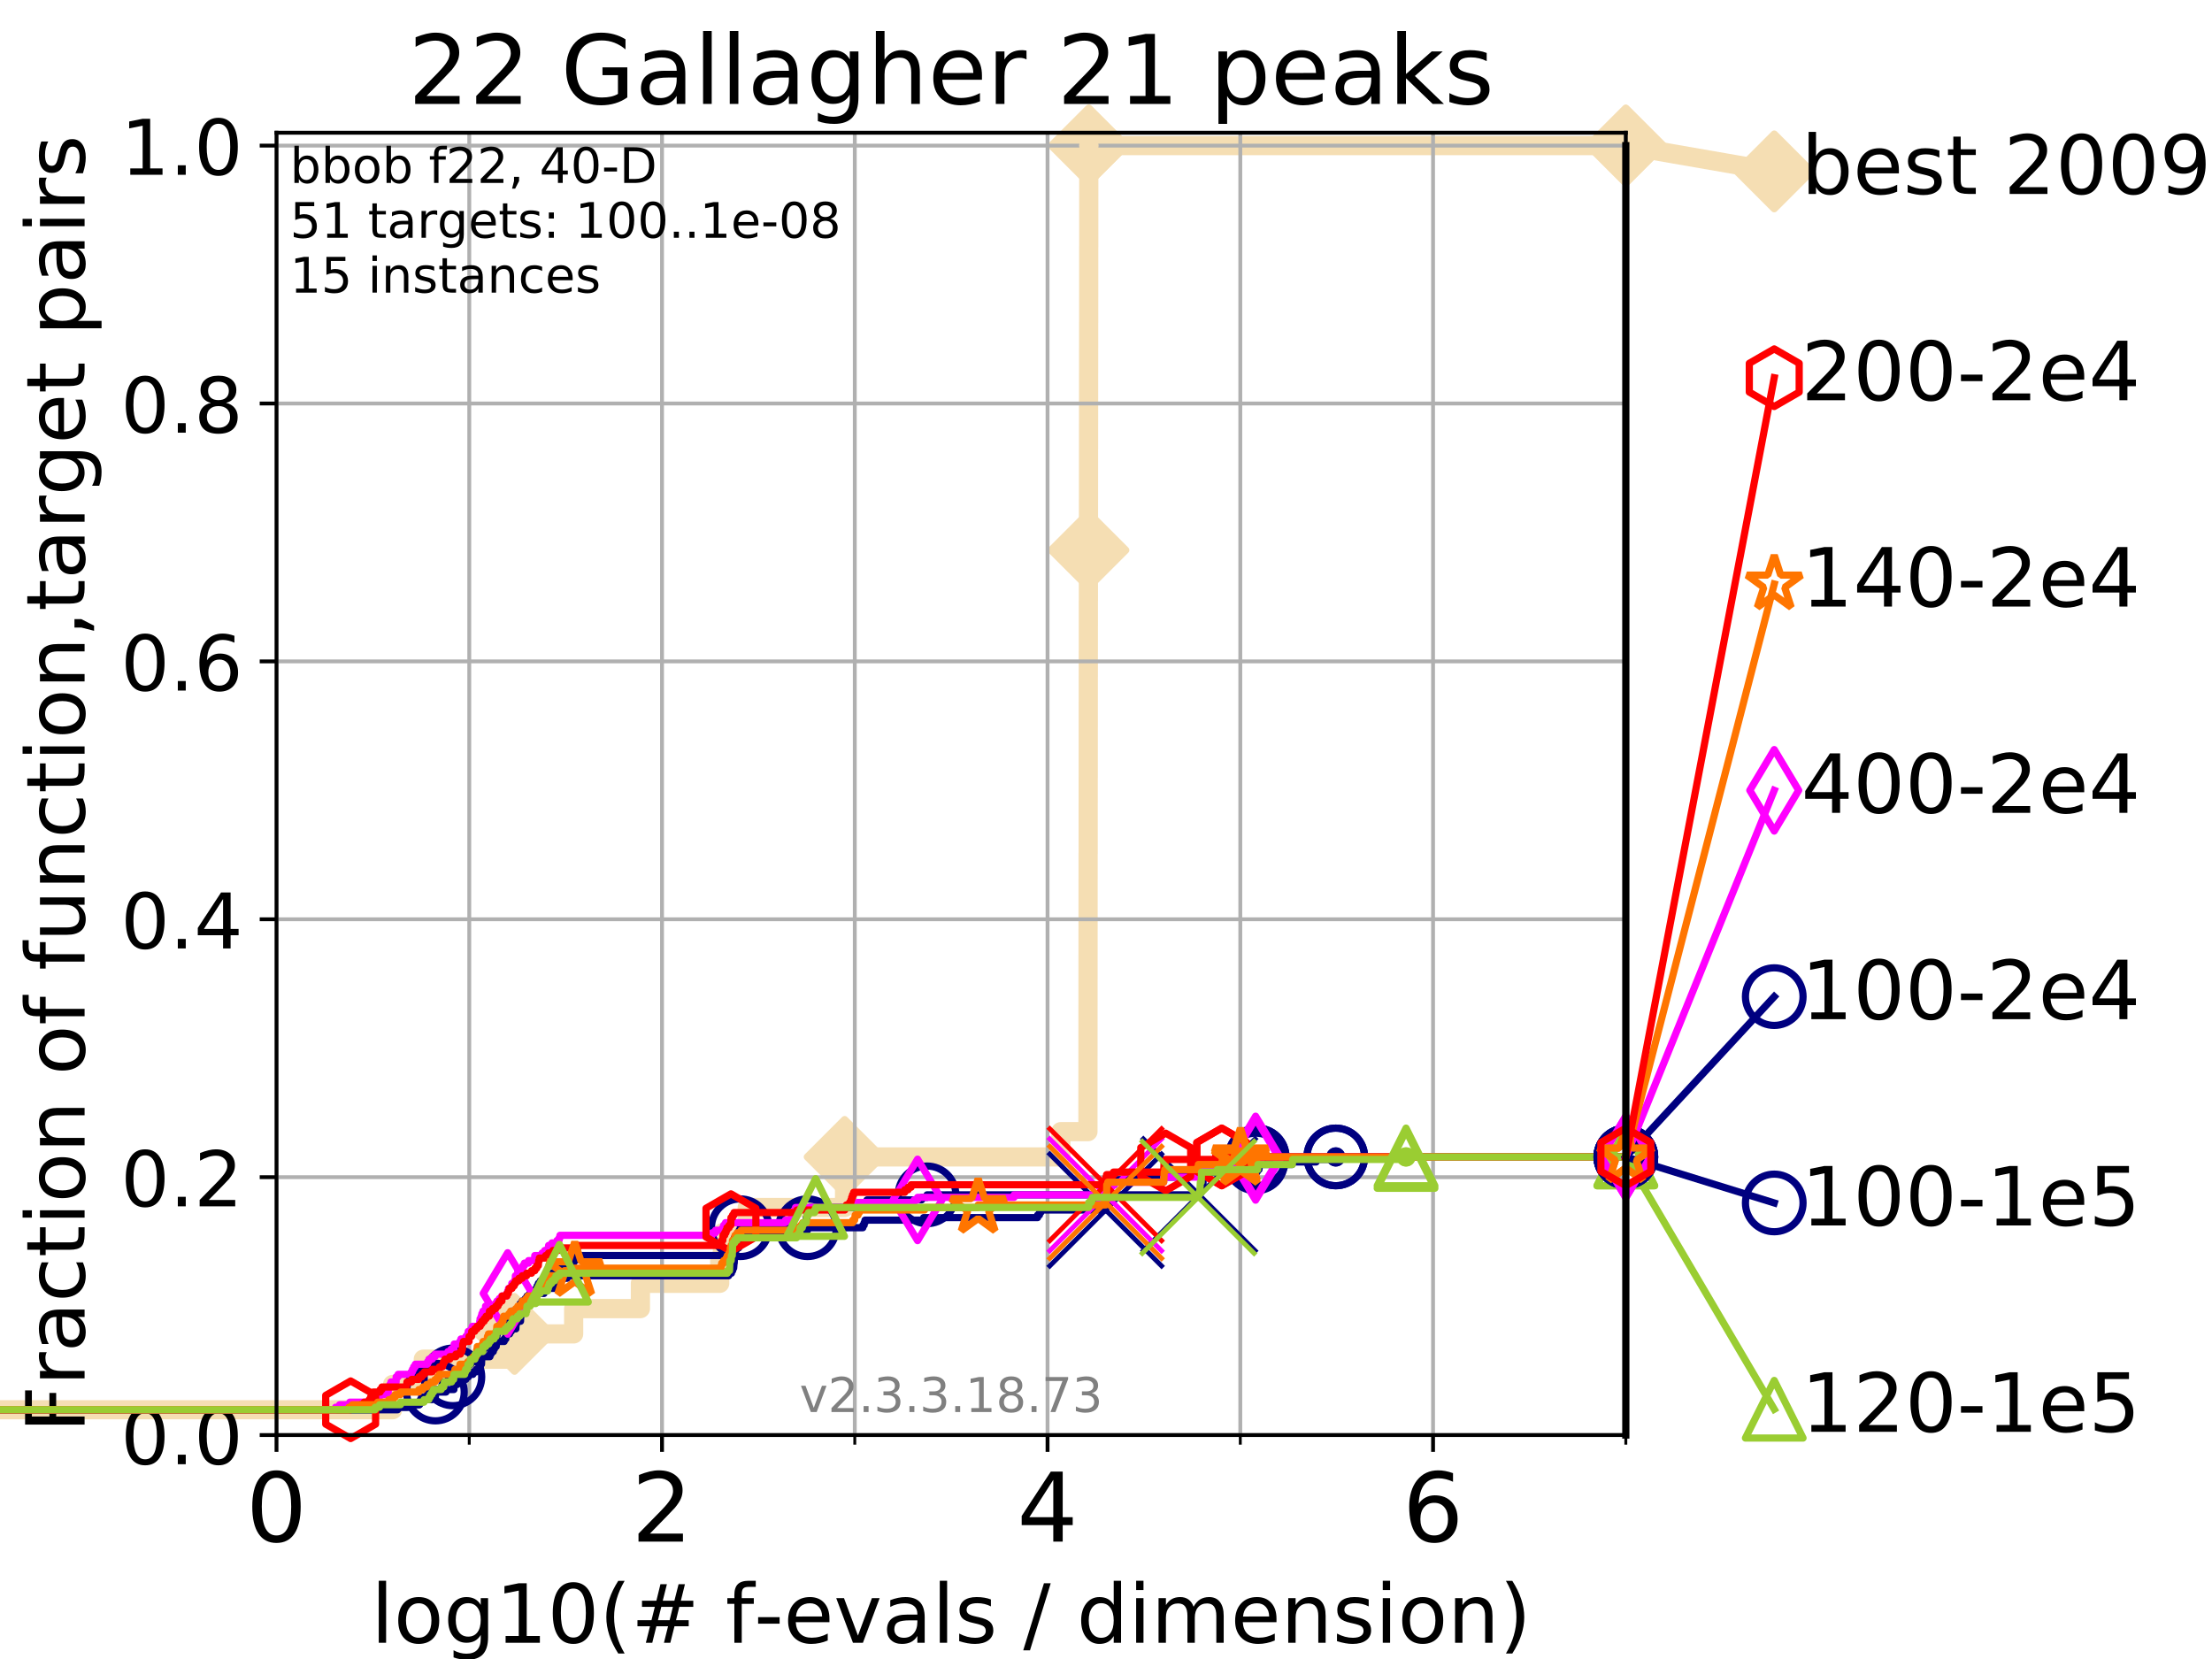 <?xml version="1.0" encoding="utf-8" standalone="no"?>
<!DOCTYPE svg PUBLIC "-//W3C//DTD SVG 1.1//EN"
  "http://www.w3.org/Graphics/SVG/1.1/DTD/svg11.dtd">
<!-- Created with matplotlib (https://matplotlib.org/) -->
<svg height="345.6pt" version="1.1" viewBox="0 0 460.8 345.6" width="460.8pt" xmlns="http://www.w3.org/2000/svg" xmlns:xlink="http://www.w3.org/1999/xlink">
 <defs>
  <style type="text/css">
*{stroke-linecap:butt;stroke-linejoin:round;}
  </style>
 </defs>
 <g id="figure_1">
  <g id="patch_1">
   <path d="M 0 345.6 
L 460.8 345.6 
L 460.8 0 
L 0 0 
z
" style="fill:#ffffff;"/>
  </g>
  <g id="axes_1">
   <g id="patch_2">
    <path d="M 57.6 298.944 
L 338.688 298.944 
L 338.688 27.648 
L 57.6 27.648 
z
" style="fill:#ffffff;"/>
   </g>
   <g id="line2d_1">
    <path d="M -1 293.677 
L 81.776 293.677 
L 81.776 288.41 
L 88.18 288.41 
L 88.18 283.143 
L 107.188 283.143 
L 107.188 277.877 
L 119.503 277.877 
L 119.503 272.61 
L 133.409 272.61 
L 133.409 267.343 
L 149.931 267.343 
L 149.931 262.076 
L 150.502 262.076 
L 150.502 256.809 
L 155.657 256.809 
L 155.657 251.542 
L 175.936 251.542 
L 175.936 246.275 
L 175.956 246.275 
L 175.956 241.009 
L 220.991 241.009 
L 220.991 235.742 
L 226.637 235.742 
L 226.637 230.475 
L 226.638 230.475 
L 226.638 225.208 
L 226.641 225.208 
L 226.641 219.941 
L 226.646 219.941 
L 226.646 214.674 
L 226.648 214.674 
L 226.648 209.407 
L 226.652 209.407 
L 226.652 204.141 
L 226.655 204.141 
L 226.655 198.874 
L 226.66 198.874 
L 226.66 193.607 
L 226.667 193.607 
L 226.667 188.34 
L 226.669 188.34 
L 226.669 183.073 
L 226.673 183.073 
L 226.673 177.806 
L 226.683 177.806 
L 226.683 172.539 
L 226.685 172.539 
L 226.685 167.272 
L 226.689 167.272 
L 226.689 162.006 
L 226.699 162.006 
L 226.699 156.739 
L 226.701 156.739 
L 226.701 151.472 
L 226.705 151.472 
L 226.705 146.205 
L 226.709 146.205 
L 226.709 140.938 
L 226.714 140.938 
L 226.714 135.671 
L 226.719 135.671 
L 226.719 130.404 
L 226.723 130.404 
L 226.723 125.138 
L 226.733 125.138 
L 226.733 119.871 
L 226.737 119.871 
L 226.737 114.604 
L 226.739 114.604 
L 226.739 109.337 
L 226.752 109.337 
L 226.752 104.07 
L 226.756 104.07 
L 226.756 98.803 
L 226.758 98.803 
L 226.758 93.536 
L 226.766 93.536 
L 226.766 88.27 
L 226.771 88.27 
L 226.771 83.003 
L 226.773 83.003 
L 226.773 77.736 
L 226.78 77.736 
L 226.78 72.469 
L 226.785 72.469 
L 226.785 67.202 
L 226.792 67.202 
L 226.792 61.935 
L 226.796 61.935 
L 226.796 56.668 
L 226.799 56.668 
L 226.799 51.402 
L 226.807 51.402 
L 226.807 46.135 
L 226.809 46.135 
L 226.809 40.868 
L 226.811 40.868 
L 226.811 35.601 
L 226.819 35.601 
L 226.819 30.334 
L 338.688 30.334 
" style="fill:none;stroke:#f5deb3;stroke-linecap:square;stroke-width:4;"/>
   </g>
   <g id="line2d_2">
    <defs>
     <path d="M -0 7.778 
L 7.778 0 
L 0 -7.778 
L -7.778 -0 
z
" id="m525447af0d" style="stroke:#f5deb3;stroke-linejoin:miter;stroke-width:1.5;"/>
    </defs>
    <g>
     <use style="fill:#f5deb3;stroke:#f5deb3;stroke-linejoin:miter;stroke-width:1.5;" x="107.188" xlink:href="#m525447af0d" y="277.877"/>
     <use style="fill:#f5deb3;stroke:#f5deb3;stroke-linejoin:miter;stroke-width:1.5;" x="175.956" xlink:href="#m525447af0d" y="241.009"/>
     <use style="fill:#f5deb3;stroke:#f5deb3;stroke-linejoin:miter;stroke-width:1.5;" x="226.737" xlink:href="#m525447af0d" y="114.604"/>
     <use style="fill:#f5deb3;stroke:#f5deb3;stroke-linejoin:miter;stroke-width:1.5;" x="226.819" xlink:href="#m525447af0d" y="30.334"/>
     <use style="fill:#f5deb3;stroke:#f5deb3;stroke-linejoin:miter;stroke-width:1.5;" x="226.819" xlink:href="#m525447af0d" y="30.334"/>
     <use style="fill:#f5deb3;stroke:#f5deb3;stroke-linejoin:miter;stroke-width:1.5;" x="338.688" xlink:href="#m525447af0d" y="30.334"/>
    </g>
   </g>
   <g id="line2d_3">
    <path style="fill:none;stroke:#f5deb3;stroke-linecap:square;stroke-width:4;"/>
    <g/>
   </g>
   <g id="line2d_4">
    <path d="M 338.688 30.334 
L 369.608 35.706 
" style="fill:none;stroke:#f5deb3;stroke-linecap:square;stroke-width:4;"/>
    <g>
     <use style="fill:#f5deb3;stroke:#f5deb3;stroke-linejoin:miter;stroke-width:1.5;" x="338.688" xlink:href="#m525447af0d" y="30.334"/>
     <use style="fill:#f5deb3;stroke:#f5deb3;stroke-linejoin:miter;stroke-width:1.5;" x="369.608" xlink:href="#m525447af0d" y="35.706"/>
    </g>
   </g>
   <g id="matplotlib.axis_1">
    <g id="xtick_1">
     <g id="line2d_5">
      <path clip-path="url(#p2c4b02c077)" d="M 57.6 298.944 
L 57.6 27.648 
" style="fill:none;stroke:#b0b0b0;stroke-linecap:square;stroke-width:0.8;"/>
     </g>
     <g id="line2d_6">
      <defs>
       <path d="M 0 0 
L 0 3.5 
" id="m00e404dd88" style="stroke:#000000;stroke-width:0.8;"/>
      </defs>
      <g>
       <use style="stroke:#000000;stroke-width:0.8;" x="57.6" xlink:href="#m00e404dd88" y="298.944"/>
      </g>
     </g>
     <g id="text_1">
      <!-- 0 -->
      <defs>
       <path d="M 31.781 66.406 
Q 24.172 66.406 20.328 58.906 
Q 16.5 51.422 16.5 36.375 
Q 16.5 21.391 20.328 13.891 
Q 24.172 6.391 31.781 6.391 
Q 39.453 6.391 43.281 13.891 
Q 47.125 21.391 47.125 36.375 
Q 47.125 51.422 43.281 58.906 
Q 39.453 66.406 31.781 66.406 
z
M 31.781 74.219 
Q 44.047 74.219 50.516 64.516 
Q 56.984 54.828 56.984 36.375 
Q 56.984 17.969 50.516 8.266 
Q 44.047 -1.422 31.781 -1.422 
Q 19.531 -1.422 13.062 8.266 
Q 6.594 17.969 6.594 36.375 
Q 6.594 54.828 13.062 64.516 
Q 19.531 74.219 31.781 74.219 
z
" id="DejaVuSans-48"/>
      </defs>
      <g transform="translate(51.237 321.141)scale(0.2 -0.2)">
       <use xlink:href="#DejaVuSans-48"/>
      </g>
     </g>
    </g>
    <g id="xtick_2">
     <g id="line2d_7">
      <path clip-path="url(#p2c4b02c077)" d="M 137.911 298.944 
L 137.911 27.648 
" style="fill:none;stroke:#b0b0b0;stroke-linecap:square;stroke-width:0.8;"/>
     </g>
     <g id="line2d_8">
      <g>
       <use style="stroke:#000000;stroke-width:0.8;" x="137.911" xlink:href="#m00e404dd88" y="298.944"/>
      </g>
     </g>
     <g id="text_2">
      <!-- 2 -->
      <defs>
       <path d="M 19.188 8.297 
L 53.609 8.297 
L 53.609 0 
L 7.328 0 
L 7.328 8.297 
Q 12.938 14.109 22.625 23.891 
Q 32.328 33.688 34.812 36.531 
Q 39.547 41.844 41.422 45.531 
Q 43.312 49.219 43.312 52.781 
Q 43.312 58.594 39.234 62.25 
Q 35.156 65.922 28.609 65.922 
Q 23.969 65.922 18.812 64.312 
Q 13.672 62.703 7.812 59.422 
L 7.812 69.391 
Q 13.766 71.781 18.938 73 
Q 24.125 74.219 28.422 74.219 
Q 39.75 74.219 46.484 68.547 
Q 53.219 62.891 53.219 53.422 
Q 53.219 48.922 51.531 44.891 
Q 49.859 40.875 45.406 35.406 
Q 44.188 33.984 37.641 27.219 
Q 31.109 20.453 19.188 8.297 
z
" id="DejaVuSans-50"/>
      </defs>
      <g transform="translate(131.548 321.141)scale(0.2 -0.2)">
       <use xlink:href="#DejaVuSans-50"/>
      </g>
     </g>
    </g>
    <g id="xtick_3">
     <g id="line2d_9">
      <path clip-path="url(#p2c4b02c077)" d="M 218.222 298.944 
L 218.222 27.648 
" style="fill:none;stroke:#b0b0b0;stroke-linecap:square;stroke-width:0.8;"/>
     </g>
     <g id="line2d_10">
      <g>
       <use style="stroke:#000000;stroke-width:0.8;" x="218.222" xlink:href="#m00e404dd88" y="298.944"/>
      </g>
     </g>
     <g id="text_3">
      <!-- 4 -->
      <defs>
       <path d="M 37.797 64.312 
L 12.891 25.391 
L 37.797 25.391 
z
M 35.203 72.906 
L 47.609 72.906 
L 47.609 25.391 
L 58.016 25.391 
L 58.016 17.188 
L 47.609 17.188 
L 47.609 0 
L 37.797 0 
L 37.797 17.188 
L 4.891 17.188 
L 4.891 26.703 
z
" id="DejaVuSans-52"/>
      </defs>
      <g transform="translate(211.859 321.141)scale(0.2 -0.2)">
       <use xlink:href="#DejaVuSans-52"/>
      </g>
     </g>
    </g>
    <g id="xtick_4">
     <g id="line2d_11">
      <path clip-path="url(#p2c4b02c077)" d="M 298.533 298.944 
L 298.533 27.648 
" style="fill:none;stroke:#b0b0b0;stroke-linecap:square;stroke-width:0.8;"/>
     </g>
     <g id="line2d_12">
      <g>
       <use style="stroke:#000000;stroke-width:0.8;" x="298.533" xlink:href="#m00e404dd88" y="298.944"/>
      </g>
     </g>
     <g id="text_4">
      <!-- 6 -->
      <defs>
       <path d="M 33.016 40.375 
Q 26.375 40.375 22.484 35.828 
Q 18.609 31.297 18.609 23.391 
Q 18.609 15.531 22.484 10.953 
Q 26.375 6.391 33.016 6.391 
Q 39.656 6.391 43.531 10.953 
Q 47.406 15.531 47.406 23.391 
Q 47.406 31.297 43.531 35.828 
Q 39.656 40.375 33.016 40.375 
z
M 52.594 71.297 
L 52.594 62.312 
Q 48.875 64.062 45.094 64.984 
Q 41.312 65.922 37.594 65.922 
Q 27.828 65.922 22.672 59.328 
Q 17.531 52.734 16.797 39.406 
Q 19.672 43.656 24.016 45.922 
Q 28.375 48.188 33.594 48.188 
Q 44.578 48.188 50.953 41.516 
Q 57.328 34.859 57.328 23.391 
Q 57.328 12.156 50.688 5.359 
Q 44.047 -1.422 33.016 -1.422 
Q 20.359 -1.422 13.672 8.266 
Q 6.984 17.969 6.984 36.375 
Q 6.984 53.656 15.188 63.938 
Q 23.391 74.219 37.203 74.219 
Q 40.922 74.219 44.703 73.484 
Q 48.484 72.75 52.594 71.297 
z
" id="DejaVuSans-54"/>
      </defs>
      <g transform="translate(292.17 321.141)scale(0.2 -0.2)">
       <use xlink:href="#DejaVuSans-54"/>
      </g>
     </g>
    </g>
    <g id="xtick_5">
     <g id="line2d_13">
      <path clip-path="url(#p2c4b02c077)" d="M 97.755 298.944 
L 97.755 27.648 
" style="fill:none;stroke:#b0b0b0;stroke-linecap:square;stroke-width:0.8;"/>
     </g>
     <g id="line2d_14">
      <defs>
       <path d="M 0 0 
L 0 2 
" id="m77039dd8f6" style="stroke:#000000;stroke-width:0.6;"/>
      </defs>
      <g>
       <use style="stroke:#000000;stroke-width:0.6;" x="97.755" xlink:href="#m77039dd8f6" y="298.944"/>
      </g>
     </g>
    </g>
    <g id="xtick_6">
     <g id="line2d_15">
      <path clip-path="url(#p2c4b02c077)" d="M 178.066 298.944 
L 178.066 27.648 
" style="fill:none;stroke:#b0b0b0;stroke-linecap:square;stroke-width:0.8;"/>
     </g>
     <g id="line2d_16">
      <g>
       <use style="stroke:#000000;stroke-width:0.6;" x="178.066" xlink:href="#m77039dd8f6" y="298.944"/>
      </g>
     </g>
    </g>
    <g id="xtick_7">
     <g id="line2d_17">
      <path clip-path="url(#p2c4b02c077)" d="M 258.377 298.944 
L 258.377 27.648 
" style="fill:none;stroke:#b0b0b0;stroke-linecap:square;stroke-width:0.8;"/>
     </g>
     <g id="line2d_18">
      <g>
       <use style="stroke:#000000;stroke-width:0.6;" x="258.377" xlink:href="#m77039dd8f6" y="298.944"/>
      </g>
     </g>
    </g>
    <g id="xtick_8">
     <g id="line2d_19">
      <path clip-path="url(#p2c4b02c077)" d="M 338.688 298.944 
L 338.688 27.648 
" style="fill:none;stroke:#b0b0b0;stroke-linecap:square;stroke-width:0.8;"/>
     </g>
     <g id="line2d_20">
      <g>
       <use style="stroke:#000000;stroke-width:0.6;" x="338.688" xlink:href="#m77039dd8f6" y="298.944"/>
      </g>
     </g>
    </g>
    <g id="text_5">
     <!-- log10(# f-evals / dimension) -->
     <defs>
      <path d="M 9.422 75.984 
L 18.406 75.984 
L 18.406 0 
L 9.422 0 
z
" id="DejaVuSans-108"/>
      <path d="M 30.609 48.391 
Q 23.391 48.391 19.188 42.75 
Q 14.984 37.109 14.984 27.297 
Q 14.984 17.484 19.156 11.844 
Q 23.344 6.203 30.609 6.203 
Q 37.797 6.203 41.984 11.859 
Q 46.188 17.531 46.188 27.297 
Q 46.188 37.016 41.984 42.703 
Q 37.797 48.391 30.609 48.391 
z
M 30.609 56 
Q 42.328 56 49.016 48.375 
Q 55.719 40.766 55.719 27.297 
Q 55.719 13.875 49.016 6.219 
Q 42.328 -1.422 30.609 -1.422 
Q 18.844 -1.422 12.172 6.219 
Q 5.516 13.875 5.516 27.297 
Q 5.516 40.766 12.172 48.375 
Q 18.844 56 30.609 56 
z
" id="DejaVuSans-111"/>
      <path d="M 45.406 27.984 
Q 45.406 37.75 41.375 43.109 
Q 37.359 48.484 30.078 48.484 
Q 22.859 48.484 18.828 43.109 
Q 14.797 37.75 14.797 27.984 
Q 14.797 18.266 18.828 12.891 
Q 22.859 7.516 30.078 7.516 
Q 37.359 7.516 41.375 12.891 
Q 45.406 18.266 45.406 27.984 
z
M 54.391 6.781 
Q 54.391 -7.172 48.188 -13.984 
Q 42 -20.797 29.203 -20.797 
Q 24.469 -20.797 20.266 -20.094 
Q 16.062 -19.391 12.109 -17.922 
L 12.109 -9.188 
Q 16.062 -11.328 19.922 -12.344 
Q 23.781 -13.375 27.781 -13.375 
Q 36.625 -13.375 41.016 -8.766 
Q 45.406 -4.156 45.406 5.172 
L 45.406 9.625 
Q 42.625 4.781 38.281 2.391 
Q 33.938 0 27.875 0 
Q 17.828 0 11.672 7.656 
Q 5.516 15.328 5.516 27.984 
Q 5.516 40.672 11.672 48.328 
Q 17.828 56 27.875 56 
Q 33.938 56 38.281 53.609 
Q 42.625 51.219 45.406 46.391 
L 45.406 54.688 
L 54.391 54.688 
z
" id="DejaVuSans-103"/>
      <path d="M 12.406 8.297 
L 28.516 8.297 
L 28.516 63.922 
L 10.984 60.406 
L 10.984 69.391 
L 28.422 72.906 
L 38.281 72.906 
L 38.281 8.297 
L 54.391 8.297 
L 54.391 0 
L 12.406 0 
z
" id="DejaVuSans-49"/>
      <path d="M 31 75.875 
Q 24.469 64.656 21.281 53.656 
Q 18.109 42.672 18.109 31.391 
Q 18.109 20.125 21.312 9.062 
Q 24.516 -2 31 -13.188 
L 23.188 -13.188 
Q 15.875 -1.703 12.234 9.375 
Q 8.594 20.453 8.594 31.391 
Q 8.594 42.281 12.203 53.312 
Q 15.828 64.359 23.188 75.875 
z
" id="DejaVuSans-40"/>
      <path d="M 51.125 44 
L 36.922 44 
L 32.812 27.688 
L 47.125 27.688 
z
M 43.797 71.781 
L 38.719 51.516 
L 52.984 51.516 
L 58.109 71.781 
L 65.922 71.781 
L 60.891 51.516 
L 76.125 51.516 
L 76.125 44 
L 58.984 44 
L 54.984 27.688 
L 70.516 27.688 
L 70.516 20.219 
L 53.078 20.219 
L 48 0 
L 40.188 0 
L 45.219 20.219 
L 30.906 20.219 
L 25.875 0 
L 18.016 0 
L 23.094 20.219 
L 7.719 20.219 
L 7.719 27.688 
L 24.906 27.688 
L 29 44 
L 13.281 44 
L 13.281 51.516 
L 30.906 51.516 
L 35.891 71.781 
z
" id="DejaVuSans-35"/>
      <path id="DejaVuSans-32"/>
      <path d="M 37.109 75.984 
L 37.109 68.5 
L 28.516 68.5 
Q 23.688 68.5 21.797 66.547 
Q 19.922 64.594 19.922 59.516 
L 19.922 54.688 
L 34.719 54.688 
L 34.719 47.703 
L 19.922 47.703 
L 19.922 0 
L 10.891 0 
L 10.891 47.703 
L 2.297 47.703 
L 2.297 54.688 
L 10.891 54.688 
L 10.891 58.5 
Q 10.891 67.625 15.141 71.797 
Q 19.391 75.984 28.609 75.984 
z
" id="DejaVuSans-102"/>
      <path d="M 4.891 31.391 
L 31.203 31.391 
L 31.203 23.391 
L 4.891 23.391 
z
" id="DejaVuSans-45"/>
      <path d="M 56.203 29.594 
L 56.203 25.203 
L 14.891 25.203 
Q 15.484 15.922 20.484 11.062 
Q 25.484 6.203 34.422 6.203 
Q 39.594 6.203 44.453 7.469 
Q 49.312 8.734 54.109 11.281 
L 54.109 2.781 
Q 49.266 0.734 44.188 -0.344 
Q 39.109 -1.422 33.891 -1.422 
Q 20.797 -1.422 13.156 6.188 
Q 5.516 13.812 5.516 26.812 
Q 5.516 40.234 12.766 48.109 
Q 20.016 56 32.328 56 
Q 43.359 56 49.781 48.891 
Q 56.203 41.797 56.203 29.594 
z
M 47.219 32.234 
Q 47.125 39.594 43.094 43.984 
Q 39.062 48.391 32.422 48.391 
Q 24.906 48.391 20.391 44.141 
Q 15.875 39.891 15.188 32.172 
z
" id="DejaVuSans-101"/>
      <path d="M 2.984 54.688 
L 12.5 54.688 
L 29.594 8.797 
L 46.688 54.688 
L 56.203 54.688 
L 35.688 0 
L 23.484 0 
z
" id="DejaVuSans-118"/>
      <path d="M 34.281 27.484 
Q 23.391 27.484 19.188 25 
Q 14.984 22.516 14.984 16.5 
Q 14.984 11.719 18.141 8.906 
Q 21.297 6.109 26.703 6.109 
Q 34.188 6.109 38.703 11.406 
Q 43.219 16.703 43.219 25.484 
L 43.219 27.484 
z
M 52.203 31.203 
L 52.203 0 
L 43.219 0 
L 43.219 8.297 
Q 40.141 3.328 35.547 0.953 
Q 30.953 -1.422 24.312 -1.422 
Q 15.922 -1.422 10.953 3.297 
Q 6 8.016 6 15.922 
Q 6 25.141 12.172 29.828 
Q 18.359 34.516 30.609 34.516 
L 43.219 34.516 
L 43.219 35.406 
Q 43.219 41.609 39.141 45 
Q 35.062 48.391 27.688 48.391 
Q 23 48.391 18.547 47.266 
Q 14.109 46.141 10.016 43.891 
L 10.016 52.203 
Q 14.938 54.109 19.578 55.047 
Q 24.219 56 28.609 56 
Q 40.484 56 46.344 49.844 
Q 52.203 43.703 52.203 31.203 
z
" id="DejaVuSans-97"/>
      <path d="M 44.281 53.078 
L 44.281 44.578 
Q 40.484 46.531 36.375 47.5 
Q 32.281 48.484 27.875 48.484 
Q 21.188 48.484 17.844 46.438 
Q 14.5 44.391 14.5 40.281 
Q 14.5 37.156 16.891 35.375 
Q 19.281 33.594 26.516 31.984 
L 29.594 31.297 
Q 39.156 29.25 43.188 25.516 
Q 47.219 21.781 47.219 15.094 
Q 47.219 7.469 41.188 3.016 
Q 35.156 -1.422 24.609 -1.422 
Q 20.219 -1.422 15.453 -0.562 
Q 10.688 0.297 5.422 2 
L 5.422 11.281 
Q 10.406 8.688 15.234 7.391 
Q 20.062 6.109 24.812 6.109 
Q 31.156 6.109 34.562 8.281 
Q 37.984 10.453 37.984 14.406 
Q 37.984 18.062 35.516 20.016 
Q 33.062 21.969 24.703 23.781 
L 21.578 24.516 
Q 13.234 26.266 9.516 29.906 
Q 5.812 33.547 5.812 39.891 
Q 5.812 47.609 11.281 51.797 
Q 16.75 56 26.812 56 
Q 31.781 56 36.172 55.266 
Q 40.578 54.547 44.281 53.078 
z
" id="DejaVuSans-115"/>
      <path d="M 25.391 72.906 
L 33.688 72.906 
L 8.297 -9.281 
L 0 -9.281 
z
" id="DejaVuSans-47"/>
      <path d="M 45.406 46.391 
L 45.406 75.984 
L 54.391 75.984 
L 54.391 0 
L 45.406 0 
L 45.406 8.203 
Q 42.578 3.328 38.25 0.953 
Q 33.938 -1.422 27.875 -1.422 
Q 17.969 -1.422 11.734 6.484 
Q 5.516 14.406 5.516 27.297 
Q 5.516 40.188 11.734 48.094 
Q 17.969 56 27.875 56 
Q 33.938 56 38.25 53.625 
Q 42.578 51.266 45.406 46.391 
z
M 14.797 27.297 
Q 14.797 17.391 18.875 11.75 
Q 22.953 6.109 30.078 6.109 
Q 37.203 6.109 41.297 11.75 
Q 45.406 17.391 45.406 27.297 
Q 45.406 37.203 41.297 42.844 
Q 37.203 48.484 30.078 48.484 
Q 22.953 48.484 18.875 42.844 
Q 14.797 37.203 14.797 27.297 
z
" id="DejaVuSans-100"/>
      <path d="M 9.422 54.688 
L 18.406 54.688 
L 18.406 0 
L 9.422 0 
z
M 9.422 75.984 
L 18.406 75.984 
L 18.406 64.594 
L 9.422 64.594 
z
" id="DejaVuSans-105"/>
      <path d="M 52 44.188 
Q 55.375 50.25 60.062 53.125 
Q 64.75 56 71.094 56 
Q 79.641 56 84.281 50.016 
Q 88.922 44.047 88.922 33.016 
L 88.922 0 
L 79.891 0 
L 79.891 32.719 
Q 79.891 40.578 77.094 44.375 
Q 74.312 48.188 68.609 48.188 
Q 61.625 48.188 57.562 43.547 
Q 53.516 38.922 53.516 30.906 
L 53.516 0 
L 44.484 0 
L 44.484 32.719 
Q 44.484 40.625 41.703 44.406 
Q 38.922 48.188 33.109 48.188 
Q 26.219 48.188 22.156 43.531 
Q 18.109 38.875 18.109 30.906 
L 18.109 0 
L 9.078 0 
L 9.078 54.688 
L 18.109 54.688 
L 18.109 46.188 
Q 21.188 51.219 25.484 53.609 
Q 29.781 56 35.688 56 
Q 41.656 56 45.828 52.969 
Q 50 49.953 52 44.188 
z
" id="DejaVuSans-109"/>
      <path d="M 54.891 33.016 
L 54.891 0 
L 45.906 0 
L 45.906 32.719 
Q 45.906 40.484 42.875 44.328 
Q 39.844 48.188 33.797 48.188 
Q 26.516 48.188 22.312 43.547 
Q 18.109 38.922 18.109 30.906 
L 18.109 0 
L 9.078 0 
L 9.078 54.688 
L 18.109 54.688 
L 18.109 46.188 
Q 21.344 51.125 25.703 53.562 
Q 30.078 56 35.797 56 
Q 45.219 56 50.047 50.172 
Q 54.891 44.344 54.891 33.016 
z
" id="DejaVuSans-110"/>
      <path d="M 8.016 75.875 
L 15.828 75.875 
Q 23.141 64.359 26.781 53.312 
Q 30.422 42.281 30.422 31.391 
Q 30.422 20.453 26.781 9.375 
Q 23.141 -1.703 15.828 -13.188 
L 8.016 -13.188 
Q 14.5 -2 17.703 9.062 
Q 20.906 20.125 20.906 31.391 
Q 20.906 42.672 17.703 53.656 
Q 14.5 64.656 8.016 75.875 
z
" id="DejaVuSans-41"/>
     </defs>
     <g transform="translate(77.303 342.218)scale(0.17 -0.17)">
      <use xlink:href="#DejaVuSans-108"/>
      <use x="27.783" xlink:href="#DejaVuSans-111"/>
      <use x="88.965" xlink:href="#DejaVuSans-103"/>
      <use x="152.441" xlink:href="#DejaVuSans-49"/>
      <use x="216.064" xlink:href="#DejaVuSans-48"/>
      <use x="279.688" xlink:href="#DejaVuSans-40"/>
      <use x="318.701" xlink:href="#DejaVuSans-35"/>
      <use x="402.49" xlink:href="#DejaVuSans-32"/>
      <use x="434.277" xlink:href="#DejaVuSans-102"/>
      <use x="469.404" xlink:href="#DejaVuSans-45"/>
      <use x="505.488" xlink:href="#DejaVuSans-101"/>
      <use x="567.012" xlink:href="#DejaVuSans-118"/>
      <use x="626.191" xlink:href="#DejaVuSans-97"/>
      <use x="687.471" xlink:href="#DejaVuSans-108"/>
      <use x="715.254" xlink:href="#DejaVuSans-115"/>
      <use x="767.354" xlink:href="#DejaVuSans-32"/>
      <use x="799.141" xlink:href="#DejaVuSans-47"/>
      <use x="832.832" xlink:href="#DejaVuSans-32"/>
      <use x="864.619" xlink:href="#DejaVuSans-100"/>
      <use x="928.096" xlink:href="#DejaVuSans-105"/>
      <use x="955.879" xlink:href="#DejaVuSans-109"/>
      <use x="1053.291" xlink:href="#DejaVuSans-101"/>
      <use x="1114.814" xlink:href="#DejaVuSans-110"/>
      <use x="1178.193" xlink:href="#DejaVuSans-115"/>
      <use x="1230.293" xlink:href="#DejaVuSans-105"/>
      <use x="1258.076" xlink:href="#DejaVuSans-111"/>
      <use x="1319.258" xlink:href="#DejaVuSans-110"/>
      <use x="1382.637" xlink:href="#DejaVuSans-41"/>
     </g>
    </g>
   </g>
   <g id="matplotlib.axis_2">
    <g id="ytick_1">
     <g id="line2d_21">
      <path clip-path="url(#p2c4b02c077)" d="M 57.6 298.944 
L 338.688 298.944 
" style="fill:none;stroke:#b0b0b0;stroke-linecap:square;stroke-width:0.8;"/>
     </g>
     <g id="line2d_22">
      <defs>
       <path d="M 0 0 
L -3.5 0 
" id="mbb3dd9f3cd" style="stroke:#000000;stroke-width:0.8;"/>
      </defs>
      <g>
       <use style="stroke:#000000;stroke-width:0.8;" x="57.6" xlink:href="#mbb3dd9f3cd" y="298.944"/>
      </g>
     </g>
     <g id="text_6">
      <!-- 0.0 -->
      <defs>
       <path d="M 10.688 12.406 
L 21 12.406 
L 21 0 
L 10.688 0 
z
" id="DejaVuSans-46"/>
      </defs>
      <g transform="translate(25.155 305.023)scale(0.16 -0.16)">
       <use xlink:href="#DejaVuSans-48"/>
       <use x="63.623" xlink:href="#DejaVuSans-46"/>
       <use x="95.41" xlink:href="#DejaVuSans-48"/>
      </g>
     </g>
    </g>
    <g id="ytick_2">
     <g id="line2d_23">
      <path clip-path="url(#p2c4b02c077)" d="M 57.6 245.222 
L 338.688 245.222 
" style="fill:none;stroke:#b0b0b0;stroke-linecap:square;stroke-width:0.8;"/>
     </g>
     <g id="line2d_24">
      <g>
       <use style="stroke:#000000;stroke-width:0.8;" x="57.6" xlink:href="#mbb3dd9f3cd" y="245.222"/>
      </g>
     </g>
     <g id="text_7">
      <!-- 0.2 -->
      <g transform="translate(25.155 251.301)scale(0.16 -0.16)">
       <use xlink:href="#DejaVuSans-48"/>
       <use x="63.623" xlink:href="#DejaVuSans-46"/>
       <use x="95.41" xlink:href="#DejaVuSans-50"/>
      </g>
     </g>
    </g>
    <g id="ytick_3">
     <g id="line2d_25">
      <path clip-path="url(#p2c4b02c077)" d="M 57.6 191.5 
L 338.688 191.5 
" style="fill:none;stroke:#b0b0b0;stroke-linecap:square;stroke-width:0.8;"/>
     </g>
     <g id="line2d_26">
      <g>
       <use style="stroke:#000000;stroke-width:0.8;" x="57.6" xlink:href="#mbb3dd9f3cd" y="191.5"/>
      </g>
     </g>
     <g id="text_8">
      <!-- 0.4 -->
      <g transform="translate(25.155 197.579)scale(0.16 -0.16)">
       <use xlink:href="#DejaVuSans-48"/>
       <use x="63.623" xlink:href="#DejaVuSans-46"/>
       <use x="95.41" xlink:href="#DejaVuSans-52"/>
      </g>
     </g>
    </g>
    <g id="ytick_4">
     <g id="line2d_27">
      <path clip-path="url(#p2c4b02c077)" d="M 57.6 137.778 
L 338.688 137.778 
" style="fill:none;stroke:#b0b0b0;stroke-linecap:square;stroke-width:0.8;"/>
     </g>
     <g id="line2d_28">
      <g>
       <use style="stroke:#000000;stroke-width:0.8;" x="57.6" xlink:href="#mbb3dd9f3cd" y="137.778"/>
      </g>
     </g>
     <g id="text_9">
      <!-- 0.6 -->
      <g transform="translate(25.155 143.857)scale(0.16 -0.16)">
       <use xlink:href="#DejaVuSans-48"/>
       <use x="63.623" xlink:href="#DejaVuSans-46"/>
       <use x="95.41" xlink:href="#DejaVuSans-54"/>
      </g>
     </g>
    </g>
    <g id="ytick_5">
     <g id="line2d_29">
      <path clip-path="url(#p2c4b02c077)" d="M 57.6 84.056 
L 338.688 84.056 
" style="fill:none;stroke:#b0b0b0;stroke-linecap:square;stroke-width:0.8;"/>
     </g>
     <g id="line2d_30">
      <g>
       <use style="stroke:#000000;stroke-width:0.8;" x="57.6" xlink:href="#mbb3dd9f3cd" y="84.056"/>
      </g>
     </g>
     <g id="text_10">
      <!-- 0.8 -->
      <defs>
       <path d="M 31.781 34.625 
Q 24.75 34.625 20.719 30.859 
Q 16.703 27.094 16.703 20.516 
Q 16.703 13.922 20.719 10.156 
Q 24.75 6.391 31.781 6.391 
Q 38.812 6.391 42.859 10.172 
Q 46.922 13.969 46.922 20.516 
Q 46.922 27.094 42.891 30.859 
Q 38.875 34.625 31.781 34.625 
z
M 21.922 38.812 
Q 15.578 40.375 12.031 44.719 
Q 8.5 49.078 8.5 55.328 
Q 8.5 64.062 14.719 69.141 
Q 20.953 74.219 31.781 74.219 
Q 42.672 74.219 48.875 69.141 
Q 55.078 64.062 55.078 55.328 
Q 55.078 49.078 51.531 44.719 
Q 48 40.375 41.703 38.812 
Q 48.828 37.156 52.797 32.312 
Q 56.781 27.484 56.781 20.516 
Q 56.781 9.906 50.312 4.234 
Q 43.844 -1.422 31.781 -1.422 
Q 19.734 -1.422 13.25 4.234 
Q 6.781 9.906 6.781 20.516 
Q 6.781 27.484 10.781 32.312 
Q 14.797 37.156 21.922 38.812 
z
M 18.312 54.391 
Q 18.312 48.734 21.844 45.562 
Q 25.391 42.391 31.781 42.391 
Q 38.141 42.391 41.719 45.562 
Q 45.312 48.734 45.312 54.391 
Q 45.312 60.062 41.719 63.234 
Q 38.141 66.406 31.781 66.406 
Q 25.391 66.406 21.844 63.234 
Q 18.312 60.062 18.312 54.391 
z
" id="DejaVuSans-56"/>
      </defs>
      <g transform="translate(25.155 90.135)scale(0.16 -0.16)">
       <use xlink:href="#DejaVuSans-48"/>
       <use x="63.623" xlink:href="#DejaVuSans-46"/>
       <use x="95.41" xlink:href="#DejaVuSans-56"/>
      </g>
     </g>
    </g>
    <g id="ytick_6">
     <g id="line2d_31">
      <path clip-path="url(#p2c4b02c077)" d="M 57.6 30.334 
L 338.688 30.334 
" style="fill:none;stroke:#b0b0b0;stroke-linecap:square;stroke-width:0.8;"/>
     </g>
     <g id="line2d_32">
      <g>
       <use style="stroke:#000000;stroke-width:0.8;" x="57.6" xlink:href="#mbb3dd9f3cd" y="30.334"/>
      </g>
     </g>
     <g id="text_11">
      <!-- 1.0 -->
      <g transform="translate(25.155 36.413)scale(0.16 -0.16)">
       <use xlink:href="#DejaVuSans-49"/>
       <use x="63.623" xlink:href="#DejaVuSans-46"/>
       <use x="95.41" xlink:href="#DejaVuSans-48"/>
      </g>
     </g>
    </g>
    <g id="text_12">
     <!-- Fraction of function,target pairs -->
     <defs>
      <path d="M 9.812 72.906 
L 51.703 72.906 
L 51.703 64.594 
L 19.672 64.594 
L 19.672 43.109 
L 48.578 43.109 
L 48.578 34.812 
L 19.672 34.812 
L 19.672 0 
L 9.812 0 
z
" id="DejaVuSans-70"/>
      <path d="M 41.109 46.297 
Q 39.594 47.172 37.812 47.578 
Q 36.031 48 33.891 48 
Q 26.266 48 22.188 43.047 
Q 18.109 38.094 18.109 28.812 
L 18.109 0 
L 9.078 0 
L 9.078 54.688 
L 18.109 54.688 
L 18.109 46.188 
Q 20.953 51.172 25.484 53.578 
Q 30.031 56 36.531 56 
Q 37.453 56 38.578 55.875 
Q 39.703 55.766 41.062 55.516 
z
" id="DejaVuSans-114"/>
      <path d="M 48.781 52.594 
L 48.781 44.188 
Q 44.969 46.297 41.141 47.344 
Q 37.312 48.391 33.406 48.391 
Q 24.656 48.391 19.812 42.844 
Q 14.984 37.312 14.984 27.297 
Q 14.984 17.281 19.812 11.734 
Q 24.656 6.203 33.406 6.203 
Q 37.312 6.203 41.141 7.25 
Q 44.969 8.297 48.781 10.406 
L 48.781 2.094 
Q 45.016 0.344 40.984 -0.531 
Q 36.969 -1.422 32.422 -1.422 
Q 20.062 -1.422 12.781 6.344 
Q 5.516 14.109 5.516 27.297 
Q 5.516 40.672 12.859 48.328 
Q 20.219 56 33.016 56 
Q 37.156 56 41.109 55.141 
Q 45.062 54.297 48.781 52.594 
z
" id="DejaVuSans-99"/>
      <path d="M 18.312 70.219 
L 18.312 54.688 
L 36.812 54.688 
L 36.812 47.703 
L 18.312 47.703 
L 18.312 18.016 
Q 18.312 11.328 20.141 9.422 
Q 21.969 7.516 27.594 7.516 
L 36.812 7.516 
L 36.812 0 
L 27.594 0 
Q 17.188 0 13.234 3.875 
Q 9.281 7.766 9.281 18.016 
L 9.281 47.703 
L 2.688 47.703 
L 2.688 54.688 
L 9.281 54.688 
L 9.281 70.219 
z
" id="DejaVuSans-116"/>
      <path d="M 8.5 21.578 
L 8.5 54.688 
L 17.484 54.688 
L 17.484 21.922 
Q 17.484 14.156 20.5 10.266 
Q 23.531 6.391 29.594 6.391 
Q 36.859 6.391 41.078 11.031 
Q 45.312 15.672 45.312 23.688 
L 45.312 54.688 
L 54.297 54.688 
L 54.297 0 
L 45.312 0 
L 45.312 8.406 
Q 42.047 3.422 37.719 1 
Q 33.406 -1.422 27.688 -1.422 
Q 18.266 -1.422 13.375 4.438 
Q 8.5 10.297 8.5 21.578 
z
M 31.109 56 
z
" id="DejaVuSans-117"/>
      <path d="M 11.719 12.406 
L 22.016 12.406 
L 22.016 4 
L 14.016 -11.625 
L 7.719 -11.625 
L 11.719 4 
z
" id="DejaVuSans-44"/>
      <path d="M 18.109 8.203 
L 18.109 -20.797 
L 9.078 -20.797 
L 9.078 54.688 
L 18.109 54.688 
L 18.109 46.391 
Q 20.953 51.266 25.266 53.625 
Q 29.594 56 35.594 56 
Q 45.562 56 51.781 48.094 
Q 58.016 40.188 58.016 27.297 
Q 58.016 14.406 51.781 6.484 
Q 45.562 -1.422 35.594 -1.422 
Q 29.594 -1.422 25.266 0.953 
Q 20.953 3.328 18.109 8.203 
z
M 48.688 27.297 
Q 48.688 37.203 44.609 42.844 
Q 40.531 48.484 33.406 48.484 
Q 26.266 48.484 22.188 42.844 
Q 18.109 37.203 18.109 27.297 
Q 18.109 17.391 22.188 11.75 
Q 26.266 6.109 33.406 6.109 
Q 40.531 6.109 44.609 11.75 
Q 48.688 17.391 48.688 27.297 
z
" id="DejaVuSans-112"/>
     </defs>
     <g transform="translate(17.62 298.435)rotate(-90)scale(0.17 -0.17)">
      <use xlink:href="#DejaVuSans-70"/>
      <use x="57.41" xlink:href="#DejaVuSans-114"/>
      <use x="98.523" xlink:href="#DejaVuSans-97"/>
      <use x="159.803" xlink:href="#DejaVuSans-99"/>
      <use x="214.783" xlink:href="#DejaVuSans-116"/>
      <use x="253.992" xlink:href="#DejaVuSans-105"/>
      <use x="281.775" xlink:href="#DejaVuSans-111"/>
      <use x="342.957" xlink:href="#DejaVuSans-110"/>
      <use x="406.336" xlink:href="#DejaVuSans-32"/>
      <use x="438.123" xlink:href="#DejaVuSans-111"/>
      <use x="499.305" xlink:href="#DejaVuSans-102"/>
      <use x="534.51" xlink:href="#DejaVuSans-32"/>
      <use x="566.297" xlink:href="#DejaVuSans-102"/>
      <use x="601.502" xlink:href="#DejaVuSans-117"/>
      <use x="664.881" xlink:href="#DejaVuSans-110"/>
      <use x="728.26" xlink:href="#DejaVuSans-99"/>
      <use x="783.24" xlink:href="#DejaVuSans-116"/>
      <use x="822.449" xlink:href="#DejaVuSans-105"/>
      <use x="850.232" xlink:href="#DejaVuSans-111"/>
      <use x="911.414" xlink:href="#DejaVuSans-110"/>
      <use x="974.793" xlink:href="#DejaVuSans-44"/>
      <use x="1006.58" xlink:href="#DejaVuSans-116"/>
      <use x="1045.789" xlink:href="#DejaVuSans-97"/>
      <use x="1107.068" xlink:href="#DejaVuSans-114"/>
      <use x="1148.166" xlink:href="#DejaVuSans-103"/>
      <use x="1211.643" xlink:href="#DejaVuSans-101"/>
      <use x="1273.166" xlink:href="#DejaVuSans-116"/>
      <use x="1312.375" xlink:href="#DejaVuSans-32"/>
      <use x="1344.162" xlink:href="#DejaVuSans-112"/>
      <use x="1407.639" xlink:href="#DejaVuSans-97"/>
      <use x="1468.918" xlink:href="#DejaVuSans-105"/>
      <use x="1496.701" xlink:href="#DejaVuSans-114"/>
      <use x="1537.814" xlink:href="#DejaVuSans-115"/>
     </g>
    </g>
   </g>
   <g id="line2d_33">
    <defs>
     <path d="M 0 1.5 
C 0.398 1.5 0.779 1.342 1.061 1.061 
C 1.342 0.779 1.5 0.398 1.5 0 
C 1.5 -0.398 1.342 -0.779 1.061 -1.061 
C 0.779 -1.342 0.398 -1.5 0 -1.5 
C -0.398 -1.5 -0.779 -1.342 -1.061 -1.061 
C -1.342 -0.779 -1.5 -0.398 -1.5 0 
C -1.5 0.398 -1.342 0.779 -1.061 1.061 
C -0.779 1.342 -0.398 1.5 0 1.5 
z
" id="m8d46e6c289" style="stroke:#f5deb3;"/>
    </defs>
    <g>
     <use style="fill:#f5deb3;stroke:#f5deb3;" x="226.819" xlink:href="#m8d46e6c289" y="30.334"/>
     <use style="fill:#f5deb3;stroke:#f5deb3;" x="226.819" xlink:href="#m8d46e6c289" y="30.334"/>
    </g>
   </g>
   <g id="line2d_34">
    <defs>
     <path d="M 0 1.5 
C 0.398 1.5 0.779 1.342 1.061 1.061 
C 1.342 0.779 1.5 0.398 1.5 0 
C 1.5 -0.398 1.342 -0.779 1.061 -1.061 
C 0.779 -1.342 0.398 -1.5 0 -1.5 
C -0.398 -1.5 -0.779 -1.342 -1.061 -1.061 
C -1.342 -0.779 -1.5 -0.398 -1.5 0 
C -1.5 0.398 -1.342 0.779 -1.061 1.061 
C -0.779 1.342 -0.398 1.5 0 1.5 
z
" id="m2b4d954506" style="stroke:#000080;"/>
    </defs>
    <g>
     <use style="fill:#000080;stroke:#000080;" x="261.892" xlink:href="#m2b4d954506" y="241.009"/>
     <use style="fill:#000080;stroke:#000080;" x="261.892" xlink:href="#m2b4d954506" y="241.009"/>
    </g>
   </g>
   <g id="line2d_35">
    <path d="M -1 293.677 
L 78.813 293.677 
L 78.813 293.15 
L 85.404 293.15 
L 85.404 292.624 
L 87.409 292.624 
L 87.409 292.097 
L 87.952 292.097 
L 87.952 291.57 
L 89.973 291.57 
L 89.973 291.044 
L 90.706 291.044 
L 90.706 289.99 
L 92.912 289.99 
L 92.912 289.464 
L 94.558 289.464 
L 94.611 288.41 
L 95.277 288.41 
L 95.377 287.357 
L 97.044 287.357 
L 97.044 286.83 
L 97.58 286.83 
L 97.58 286.304 
L 98.523 286.304 
L 98.523 285.777 
L 99.218 285.777 
L 99.218 285.25 
L 99.925 285.25 
L 99.925 284.723 
L 100.079 284.723 
L 100.079 284.197 
L 100.306 284.197 
L 100.381 282.617 
L 102.06 282.617 
L 102.06 282.09 
L 102.297 282.09 
L 102.297 281.563 
L 102.761 281.563 
L 102.761 281.037 
L 102.989 281.037 
L 102.989 280.51 
L 103.372 280.51 
L 103.467 279.457 
L 105.029 279.457 
L 105.029 278.93 
L 105.37 278.93 
L 105.398 277.877 
L 106.169 277.877 
L 106.169 277.35 
L 106.515 277.35 
L 106.515 276.823 
L 107.465 276.823 
L 107.515 275.77 
L 107.639 275.77 
L 107.639 275.243 
L 108.437 275.243 
L 108.46 274.19 
L 108.578 274.19 
L 108.625 273.136 
L 109.132 273.136 
L 109.222 272.083 
L 109.312 272.083 
L 109.312 271.556 
L 109.995 271.556 
L 109.995 271.03 
L 110.274 271.03 
L 110.274 270.503 
L 110.818 270.503 
L 110.818 269.976 
L 111.186 269.976 
L 111.186 269.45 
L 113.329 269.45 
L 113.329 268.923 
L 113.874 268.923 
L 113.874 268.396 
L 115.365 268.396 
L 115.365 267.87 
L 115.696 267.87 
L 115.696 267.343 
L 116.127 267.343 
L 116.187 266.289 
L 118.149 266.289 
L 118.149 265.763 
L 151.797 265.763 
L 151.797 265.236 
L 152.37 265.236 
L 152.37 264.709 
L 152.623 264.709 
L 152.623 264.183 
L 152.833 264.183 
L 152.917 263.129 
L 152.952 263.129 
L 153.014 261.549 
L 153.187 261.549 
L 153.202 260.496 
L 153.345 260.496 
L 153.345 259.969 
L 153.883 259.969 
L 153.909 258.916 
L 154.193 258.916 
L 154.302 257.862 
L 154.623 257.862 
L 154.623 257.336 
L 155.82 257.336 
L 155.82 256.809 
L 167.826 256.809 
L 167.826 256.282 
L 168.219 256.282 
L 168.219 255.756 
L 179.742 255.756 
L 179.742 255.229 
L 180.02 255.229 
L 180.02 254.702 
L 180.197 254.702 
L 180.197 254.176 
L 192.404 254.176 
L 192.404 253.649 
L 216.143 253.649 
L 216.143 253.122 
L 216.535 253.122 
L 216.535 252.596 
L 216.811 252.596 
L 216.811 252.069 
L 230.348 252.069 
L 230.351 250.489 
L 230.528 250.489 
L 230.545 247.329 
L 230.813 247.329 
L 230.813 246.802 
L 232.125 246.802 
L 232.206 245.749 
L 236.842 245.749 
L 236.842 245.222 
L 246.033 245.222 
L 246.033 244.695 
L 249.498 244.695 
L 249.498 244.169 
L 254.996 244.169 
L 254.996 243.642 
L 258.406 243.642 
L 258.439 242.589 
L 258.796 242.589 
L 258.796 242.062 
L 261.609 242.062 
L 261.609 241.535 
L 261.892 241.535 
L 261.892 241.009 
L 338.688 241.009 
L 338.688 241.009 
" style="fill:none;stroke:#000080;stroke-linecap:square;stroke-width:1.5;"/>
   </g>
   <g id="line2d_36">
    <defs>
     <path d="M 0 6 
C 1.591 6 3.117 5.368 4.243 4.243 
C 5.368 3.117 6 1.591 6 0 
C 6 -1.591 5.368 -3.117 4.243 -4.243 
C 3.117 -5.368 1.591 -6 0 -6 
C -1.591 -6 -3.117 -5.368 -4.243 -4.243 
C -5.368 -3.117 -6 -1.591 -6 0 
C -6 1.591 -5.368 3.117 -4.243 4.243 
C -3.117 5.368 -1.591 6 0 6 
z
" id="m130507bb0e" style="stroke:#000080;stroke-width:1.5;"/>
    </defs>
    <g>
     <use style="fill-opacity:0;stroke:#000080;stroke-width:1.5;" x="90.706" xlink:href="#m130507bb0e" y="289.99"/>
     <use style="fill-opacity:0;stroke:#000080;stroke-width:1.5;" x="168.219" xlink:href="#m130507bb0e" y="255.756"/>
     <use style="fill-opacity:0;stroke:#000080;stroke-width:1.5;" x="261.609" xlink:href="#m130507bb0e" y="242.062"/>
     <use style="fill-opacity:0;stroke:#000080;stroke-width:1.5;" x="261.892" xlink:href="#m130507bb0e" y="241.009"/>
     <use style="fill-opacity:0;stroke:#000080;stroke-width:1.5;" x="261.892" xlink:href="#m130507bb0e" y="241.009"/>
     <use style="fill-opacity:0;stroke:#000080;stroke-width:1.5;" x="338.688" xlink:href="#m130507bb0e" y="241.009"/>
    </g>
   </g>
   <g id="line2d_37">
    <path style="fill:none;stroke:#000080;stroke-linecap:square;stroke-width:1.5;"/>
    <g/>
   </g>
   <g id="line2d_38">
    <path clip-path="url(#p2c4b02c077)" d="M 230.329 252.069 
" style="fill:none;stroke:#000080;stroke-linecap:square;stroke-width:1.5;"/>
    <defs>
     <path d="M -12 12 
L 12 -12 
M -12 -12 
L 12 12 
" id="m01b643dfdc" style="stroke:#000080;"/>
    </defs>
    <g clip-path="url(#p2c4b02c077)">
     <use style="fill:#000080;stroke:#000080;" x="230.329" xlink:href="#m01b643dfdc" y="252.069"/>
    </g>
   </g>
   <g id="line2d_39">
    <g>
     <use style="fill:#000080;stroke:#000080;" x="278.27" xlink:href="#m2b4d954506" y="241.009"/>
     <use style="fill:#000080;stroke:#000080;" x="278.27" xlink:href="#m2b4d954506" y="241.009"/>
    </g>
   </g>
   <g id="line2d_40">
    <path d="M -1 293.677 
L 82.833 293.677 
L 82.833 293.15 
L 84.864 293.15 
L 84.864 292.624 
L 87.33 292.624 
L 87.33 292.097 
L 87.566 292.097 
L 87.566 291.57 
L 87.799 291.57 
L 87.799 291.044 
L 89.064 291.044 
L 89.135 289.464 
L 91.966 289.464 
L 91.966 288.937 
L 92.087 288.937 
L 92.087 288.41 
L 92.327 288.41 
L 92.327 287.884 
L 93.366 287.884 
L 93.366 287.357 
L 94.348 287.357 
L 94.348 286.83 
L 95.427 286.83 
L 95.427 286.304 
L 95.918 286.304 
L 96.015 285.25 
L 96.907 285.25 
L 96.907 284.197 
L 98.101 284.197 
L 98.101 283.67 
L 99.457 283.67 
L 99.457 282.617 
L 99.809 282.617 
L 99.809 282.09 
L 100.456 282.09 
L 100.456 281.563 
L 100.568 281.563 
L 100.568 281.037 
L 100.935 281.037 
L 100.935 280.51 
L 101.958 280.51 
L 101.992 279.457 
L 102.264 279.457 
L 102.264 278.93 
L 103.467 278.93 
L 103.561 277.877 
L 103.623 277.877 
L 103.623 277.35 
L 103.901 277.35 
L 103.901 276.823 
L 104.023 276.823 
L 104.023 276.296 
L 104.385 276.296 
L 104.385 275.77 
L 105.285 275.77 
L 105.285 275.243 
L 105.65 275.243 
L 105.65 274.716 
L 105.843 274.716 
L 105.843 274.19 
L 106.409 274.19 
L 106.409 273.663 
L 106.594 273.663 
L 106.594 273.136 
L 108.03 273.136 
L 108.03 272.61 
L 108.247 272.61 
L 108.247 272.083 
L 108.366 272.083 
L 108.366 271.556 
L 108.764 271.556 
L 108.764 271.03 
L 109.424 271.03 
L 109.424 270.503 
L 109.8 270.503 
L 109.8 269.976 
L 110.338 269.976 
L 110.338 269.45 
L 110.694 269.45 
L 110.694 268.923 
L 111.663 268.923 
L 111.663 268.396 
L 111.897 268.396 
L 111.897 267.87 
L 112.148 267.87 
L 112.148 267.343 
L 112.563 267.343 
L 112.563 266.816 
L 113.524 266.816 
L 113.595 265.763 
L 114.486 265.763 
L 114.486 265.236 
L 115.649 265.236 
L 115.649 264.709 
L 116.842 264.709 
L 116.842 264.183 
L 117.16 264.183 
L 117.16 263.656 
L 118.708 263.656 
L 118.708 263.129 
L 119.453 263.129 
L 119.453 262.603 
L 119.911 262.603 
L 119.911 262.076 
L 120.118 262.076 
L 120.118 261.549 
L 152.267 261.549 
L 152.292 260.496 
L 152.508 260.496 
L 152.518 259.443 
L 152.821 259.443 
L 152.839 258.389 
L 152.961 258.389 
L 152.961 257.862 
L 153.614 257.862 
L 153.655 256.809 
L 153.981 256.809 
L 153.981 256.282 
L 154.212 256.282 
L 154.212 255.756 
L 167.389 255.756 
L 167.389 255.229 
L 167.667 255.229 
L 167.667 254.702 
L 167.895 254.702 
L 167.97 253.649 
L 168.119 253.649 
L 168.192 252.596 
L 168.42 252.596 
L 168.42 252.069 
L 168.647 252.069 
L 168.647 251.542 
L 179.797 251.542 
L 179.797 251.016 
L 180.176 251.016 
L 180.176 250.489 
L 180.612 250.489 
L 180.612 249.962 
L 191.994 249.962 
L 191.994 249.436 
L 193.118 249.436 
L 193.118 248.909 
L 249.948 248.909 
L 249.948 248.382 
L 250.261 248.382 
L 250.261 247.855 
L 250.445 247.855 
L 250.446 246.802 
L 250.604 246.802 
L 250.669 244.695 
L 250.898 244.695 
L 250.898 244.169 
L 261.875 244.169 
L 261.875 243.642 
L 262.272 243.642 
L 262.375 242.589 
L 269.166 242.589 
L 269.166 242.062 
L 274.165 242.062 
L 274.165 241.535 
L 278.27 241.535 
L 278.27 241.009 
L 338.688 241.009 
L 338.688 241.009 
" style="fill:none;stroke:#000080;stroke-linecap:square;stroke-width:1.5;"/>
   </g>
   <g id="line2d_41">
    <g>
     <use style="fill-opacity:0;stroke:#000080;stroke-width:1.5;" x="94.348" xlink:href="#m130507bb0e" y="286.83"/>
     <use style="fill-opacity:0;stroke:#000080;stroke-width:1.5;" x="154.212" xlink:href="#m130507bb0e" y="255.756"/>
     <use style="fill-opacity:0;stroke:#000080;stroke-width:1.5;" x="193.118" xlink:href="#m130507bb0e" y="248.909"/>
     <use style="fill-opacity:0;stroke:#000080;stroke-width:1.5;" x="278.27" xlink:href="#m130507bb0e" y="241.009"/>
     <use style="fill-opacity:0;stroke:#000080;stroke-width:1.5;" x="278.27" xlink:href="#m130507bb0e" y="241.009"/>
     <use style="fill-opacity:0;stroke:#000080;stroke-width:1.5;" x="338.688" xlink:href="#m130507bb0e" y="241.009"/>
    </g>
   </g>
   <g id="line2d_42">
    <path style="fill:none;stroke:#000080;stroke-linecap:square;stroke-width:1.5;"/>
    <g/>
   </g>
   <g id="line2d_43">
    <path clip-path="url(#p2c4b02c077)" d="M 249.823 248.909 
" style="fill:none;stroke:#000080;stroke-linecap:square;stroke-width:1.5;"/>
    <g clip-path="url(#p2c4b02c077)">
     <use style="fill:#000080;stroke:#000080;" x="249.823" xlink:href="#m01b643dfdc" y="248.909"/>
    </g>
   </g>
   <g id="line2d_44">
    <defs>
     <path d="M 0 1.5 
C 0.398 1.5 0.779 1.342 1.061 1.061 
C 1.342 0.779 1.5 0.398 1.5 0 
C 1.5 -0.398 1.342 -0.779 1.061 -1.061 
C 0.779 -1.342 0.398 -1.5 0 -1.5 
C -0.398 -1.5 -0.779 -1.342 -1.061 -1.061 
C -1.342 -0.779 -1.5 -0.398 -1.5 0 
C -1.5 0.398 -1.342 0.779 -1.061 1.061 
C -0.779 1.342 -0.398 1.5 0 1.5 
z
" id="m48f4b92f0c" style="stroke:#ff00ff;"/>
    </defs>
    <g>
     <use style="fill:#ff00ff;stroke:#ff00ff;" x="261.566" xlink:href="#m48f4b92f0c" y="241.009"/>
     <use style="fill:#ff00ff;stroke:#ff00ff;" x="261.566" xlink:href="#m48f4b92f0c" y="241.009"/>
    </g>
   </g>
   <g id="line2d_45">
    <path d="M -1 293.677 
L 69.905 293.677 
L 69.905 293.15 
L 70.745 293.15 
L 70.745 292.624 
L 72.868 292.624 
L 72.868 292.097 
L 77.331 292.097 
L 77.331 291.57 
L 78.553 291.57 
L 78.553 291.044 
L 79.07 291.044 
L 79.07 290.517 
L 80.881 290.517 
L 80.881 288.937 
L 81.222 288.937 
L 81.222 288.41 
L 81.446 288.41 
L 81.446 287.884 
L 82.523 287.884 
L 82.523 286.83 
L 82.936 286.83 
L 82.936 286.304 
L 85.667 286.304 
L 85.667 285.777 
L 85.927 285.777 
L 85.927 285.25 
L 86.183 285.25 
L 86.183 284.723 
L 86.518 284.723 
L 86.518 284.197 
L 89.064 284.197 
L 89.064 283.67 
L 89.348 283.67 
L 89.348 283.143 
L 90.04 283.143 
L 90.04 282.617 
L 90.641 282.617 
L 90.641 282.09 
L 93.31 282.09 
L 93.31 281.563 
L 93.973 281.563 
L 93.973 281.037 
L 94.558 281.037 
L 94.611 279.983 
L 95.772 279.983 
L 95.772 279.457 
L 96.015 279.457 
L 96.015 278.93 
L 97.044 278.93 
L 97.044 278.403 
L 97.403 278.403 
L 97.403 277.877 
L 97.536 277.877 
L 97.536 277.35 
L 98.186 277.35 
L 98.186 276.823 
L 98.397 276.823 
L 98.397 276.296 
L 99.887 276.296 
L 99.925 275.243 
L 100.002 275.243 
L 100.002 274.716 
L 100.231 274.716 
L 100.231 274.19 
L 100.381 274.19 
L 100.381 273.663 
L 100.605 273.663 
L 100.605 273.136 
L 101.116 273.136 
L 101.152 272.083 
L 103.15 272.083 
L 103.15 271.556 
L 103.53 271.556 
L 103.53 271.03 
L 104.023 271.03 
L 104.023 270.503 
L 104.504 270.503 
L 104.504 269.976 
L 105.566 269.976 
L 105.566 269.45 
L 105.76 269.45 
L 105.76 268.923 
L 105.925 268.923 
L 105.925 268.396 
L 106.541 268.396 
L 106.62 267.343 
L 107.162 267.343 
L 107.162 266.816 
L 107.339 266.816 
L 107.365 265.763 
L 107.86 265.763 
L 107.86 264.709 
L 108.764 264.709 
L 108.764 264.183 
L 108.926 264.183 
L 108.926 263.656 
L 109.245 263.656 
L 109.245 263.129 
L 110.103 263.129 
L 110.103 262.603 
L 111.346 262.603 
L 111.406 261.549 
L 112.932 261.549 
L 112.932 261.023 
L 113.471 261.023 
L 113.471 260.496 
L 114.166 260.496 
L 114.166 259.969 
L 114.284 259.969 
L 114.284 259.443 
L 114.98 259.443 
L 114.98 258.916 
L 116.05 258.916 
L 116.05 258.389 
L 116.473 258.389 
L 116.473 257.862 
L 116.651 257.862 
L 116.651 257.336 
L 148.345 257.336 
L 148.345 256.809 
L 149.054 256.809 
L 149.054 256.282 
L 150.529 256.282 
L 150.529 255.756 
L 150.762 255.756 
L 150.762 255.229 
L 151.142 255.229 
L 151.142 254.702 
L 163.609 254.702 
L 163.609 254.176 
L 164.859 254.176 
L 164.859 253.649 
L 165.015 253.649 
L 165.015 253.122 
L 165.318 253.122 
L 165.318 252.596 
L 165.474 252.596 
L 165.474 252.069 
L 165.716 252.069 
L 165.716 251.542 
L 176.829 251.542 
L 176.829 251.016 
L 178.651 251.016 
L 178.651 250.489 
L 190.42 250.489 
L 190.42 249.962 
L 191.149 249.962 
L 191.149 249.436 
L 211.25 249.436 
L 211.25 248.909 
L 230.326 248.909 
L 230.34 246.275 
L 242.415 246.275 
L 242.417 245.222 
L 249.482 245.222 
L 249.485 243.115 
L 254.496 243.115 
L 254.497 242.062 
L 258.388 242.062 
L 258.388 241.535 
L 261.566 241.535 
L 261.566 241.009 
L 338.688 241.009 
L 338.688 241.009 
" style="fill:none;stroke:#ff00ff;stroke-linecap:square;stroke-width:1.5;"/>
   </g>
   <g id="line2d_46">
    <defs>
     <path d="M -0 8.485 
L 5.091 0 
L 0 -8.485 
L -5.091 -0 
z
" id="m1f23b394d7" style="stroke:#ff00ff;stroke-linejoin:miter;stroke-width:1.5;"/>
    </defs>
    <g>
     <use style="fill-opacity:0;stroke:#ff00ff;stroke-linejoin:miter;stroke-width:1.5;" x="105.76" xlink:href="#m1f23b394d7" y="269.45"/>
     <use style="fill-opacity:0;stroke:#ff00ff;stroke-linejoin:miter;stroke-width:1.5;" x="191.149" xlink:href="#m1f23b394d7" y="249.962"/>
     <use style="fill-opacity:0;stroke:#ff00ff;stroke-linejoin:miter;stroke-width:1.5;" x="261.566" xlink:href="#m1f23b394d7" y="241.535"/>
     <use style="fill-opacity:0;stroke:#ff00ff;stroke-linejoin:miter;stroke-width:1.5;" x="261.566" xlink:href="#m1f23b394d7" y="241.009"/>
     <use style="fill-opacity:0;stroke:#ff00ff;stroke-linejoin:miter;stroke-width:1.5;" x="338.688" xlink:href="#m1f23b394d7" y="241.009"/>
    </g>
   </g>
   <g id="line2d_47">
    <path style="fill:none;stroke:#ff00ff;stroke-linecap:square;stroke-width:1.5;"/>
    <g/>
   </g>
   <g id="line2d_48">
    <path clip-path="url(#p2c4b02c077)" d="M 230.318 248.909 
" style="fill:none;stroke:#ff00ff;stroke-linecap:square;stroke-width:1.5;"/>
    <defs>
     <path d="M -12 12 
L 12 -12 
M -12 -12 
L 12 12 
" id="m0a7e3da2a8" style="stroke:#ff00ff;"/>
    </defs>
    <g clip-path="url(#p2c4b02c077)">
     <use style="fill:#ff00ff;stroke:#ff00ff;" x="230.318" xlink:href="#m0a7e3da2a8" y="248.909"/>
    </g>
   </g>
   <g id="line2d_49">
    <defs>
     <path d="M 0 1.5 
C 0.398 1.5 0.779 1.342 1.061 1.061 
C 1.342 0.779 1.5 0.398 1.5 0 
C 1.5 -0.398 1.342 -0.779 1.061 -1.061 
C 0.779 -1.342 0.398 -1.5 0 -1.5 
C -0.398 -1.5 -0.779 -1.342 -1.061 -1.061 
C -1.342 -0.779 -1.5 -0.398 -1.5 0 
C -1.5 0.398 -1.342 0.779 -1.061 1.061 
C -0.779 1.342 -0.398 1.5 0 1.5 
z
" id="mbc6b6be44d" style="stroke:#ff0000;"/>
    </defs>
    <g>
     <use style="fill:#ff0000;stroke:#ff0000;" x="254.511" xlink:href="#mbc6b6be44d" y="241.009"/>
     <use style="fill:#ff0000;stroke:#ff0000;" x="254.511" xlink:href="#mbc6b6be44d" y="241.009"/>
    </g>
   </g>
   <g id="line2d_50">
    <path d="M -1 293.677 
L 73.048 293.677 
L 73.048 293.15 
L 75.082 293.15 
L 75.082 292.624 
L 75.864 292.624 
L 75.864 292.097 
L 76.904 292.097 
L 76.904 291.57 
L 77.19 291.57 
L 77.19 291.044 
L 77.61 291.044 
L 77.61 290.517 
L 77.748 290.517 
L 77.748 289.99 
L 79.196 289.99 
L 79.196 289.464 
L 79.571 289.464 
L 79.571 288.937 
L 84.681 288.937 
L 84.773 287.884 
L 85.754 287.884 
L 85.754 287.357 
L 87.25 287.357 
L 87.25 286.83 
L 87.876 286.83 
L 87.876 286.304 
L 88.405 286.304 
L 88.405 285.777 
L 90.04 285.777 
L 90.04 285.25 
L 91.535 285.25 
L 91.535 284.723 
L 92.207 284.723 
L 92.207 284.197 
L 92.386 284.197 
L 92.386 283.67 
L 92.68 283.67 
L 92.68 283.143 
L 93.7 283.143 
L 93.7 282.617 
L 94.972 282.617 
L 94.972 282.09 
L 95.918 282.09 
L 95.918 281.563 
L 96.206 281.563 
L 96.206 281.037 
L 96.349 281.037 
L 96.396 279.983 
L 96.537 279.983 
L 96.537 279.457 
L 97.712 279.457 
L 97.712 278.403 
L 98.229 278.403 
L 98.271 277.35 
L 98.895 277.35 
L 98.895 276.823 
L 99.378 276.823 
L 99.378 276.296 
L 100.04 276.296 
L 100.04 275.77 
L 100.381 275.77 
L 100.381 275.243 
L 100.862 275.243 
L 100.862 274.716 
L 101.259 274.716 
L 101.259 274.19 
L 101.924 274.19 
L 101.958 273.136 
L 102.597 273.136 
L 102.597 272.61 
L 103.277 272.61 
L 103.277 272.083 
L 103.747 272.083 
L 103.747 271.556 
L 104.023 271.556 
L 104.023 271.03 
L 104.563 271.03 
L 104.622 269.976 
L 105.594 269.976 
L 105.594 269.45 
L 105.897 269.45 
L 105.897 268.923 
L 106.061 268.923 
L 106.061 268.396 
L 106.673 268.396 
L 106.673 267.87 
L 107.111 267.87 
L 107.111 267.343 
L 107.415 267.343 
L 107.415 266.816 
L 108.103 266.816 
L 108.103 266.289 
L 108.788 266.289 
L 108.788 265.763 
L 109.712 265.763 
L 109.712 265.236 
L 110.736 265.236 
L 110.736 264.709 
L 111.426 264.709 
L 111.426 264.183 
L 111.82 264.183 
L 111.82 263.656 
L 112.148 263.656 
L 112.224 262.603 
L 112.356 262.603 
L 112.356 262.076 
L 113.665 262.076 
L 113.665 261.549 
L 114.267 261.549 
L 114.267 261.023 
L 115.174 261.023 
L 115.174 260.496 
L 116.278 260.496 
L 116.278 259.969 
L 120.418 259.969 
L 120.418 259.443 
L 149.905 259.443 
L 149.905 258.916 
L 150.336 258.916 
L 150.336 258.389 
L 150.582 258.389 
L 150.609 257.336 
L 150.966 257.336 
L 150.966 256.809 
L 151.234 256.809 
L 151.234 256.282 
L 151.434 256.282 
L 151.434 255.756 
L 151.889 255.756 
L 151.889 255.229 
L 152.253 255.229 
L 152.276 253.649 
L 152.602 253.649 
L 152.602 253.122 
L 152.915 253.122 
L 152.915 252.596 
L 165.988 252.596 
L 165.988 252.069 
L 175.983 252.069 
L 175.983 251.542 
L 176.31 251.542 
L 176.31 251.016 
L 176.983 251.016 
L 176.983 250.489 
L 177.264 250.489 
L 177.264 249.962 
L 177.416 249.962 
L 177.416 249.436 
L 177.596 249.436 
L 177.596 248.909 
L 177.83 248.909 
L 177.83 248.382 
L 188.487 248.382 
L 188.487 247.855 
L 189.179 247.855 
L 189.179 247.329 
L 189.798 247.329 
L 189.798 246.802 
L 230.334 246.802 
L 230.368 245.222 
L 230.522 245.222 
L 230.522 244.695 
L 231.95 244.695 
L 231.95 244.169 
L 242.416 244.169 
L 242.504 242.062 
L 242.843 242.062 
L 242.843 241.535 
L 254.511 241.535 
L 254.511 241.009 
L 338.688 241.009 
L 338.688 241.009 
" style="fill:none;stroke:#ff0000;stroke-linecap:square;stroke-width:1.5;"/>
   </g>
   <g id="line2d_51">
    <defs>
     <path d="M 0 -6 
L -5.196 -3 
L -5.196 3 
L -0 6 
L 5.196 3 
L 5.196 -3 
z
" id="m5bfe337310" style="stroke:#ff0000;stroke-linejoin:miter;stroke-width:1.5;"/>
    </defs>
    <g>
     <use style="fill-opacity:0;stroke:#ff0000;stroke-linejoin:miter;stroke-width:1.5;" x="73.048" xlink:href="#m5bfe337310" y="293.677"/>
     <use style="fill-opacity:0;stroke:#ff0000;stroke-linejoin:miter;stroke-width:1.5;" x="152.27" xlink:href="#m5bfe337310" y="254.702"/>
     <use style="fill-opacity:0;stroke:#ff0000;stroke-linejoin:miter;stroke-width:1.5;" x="242.843" xlink:href="#m5bfe337310" y="242.062"/>
     <use style="fill-opacity:0;stroke:#ff0000;stroke-linejoin:miter;stroke-width:1.5;" x="254.511" xlink:href="#m5bfe337310" y="241.009"/>
     <use style="fill-opacity:0;stroke:#ff0000;stroke-linejoin:miter;stroke-width:1.5;" x="254.511" xlink:href="#m5bfe337310" y="241.009"/>
     <use style="fill-opacity:0;stroke:#ff0000;stroke-linejoin:miter;stroke-width:1.5;" x="338.688" xlink:href="#m5bfe337310" y="241.009"/>
    </g>
   </g>
   <g id="line2d_52">
    <path style="fill:none;stroke:#ff0000;stroke-linecap:square;stroke-width:1.5;"/>
    <g/>
   </g>
   <g id="line2d_53">
    <path clip-path="url(#p2c4b02c077)" d="M 230.334 246.802 
" style="fill:none;stroke:#ff0000;stroke-linecap:square;stroke-width:1.5;"/>
    <defs>
     <path d="M -12 12 
L 12 -12 
M -12 -12 
L 12 12 
" id="m627021cc59" style="stroke:#ff0000;"/>
    </defs>
    <g clip-path="url(#p2c4b02c077)">
     <use style="fill:#ff0000;stroke:#ff0000;" x="230.334" xlink:href="#m627021cc59" y="246.802"/>
    </g>
   </g>
   <g id="line2d_54">
    <defs>
     <path d="M 0 1.5 
C 0.398 1.5 0.779 1.342 1.061 1.061 
C 1.342 0.779 1.5 0.398 1.5 0 
C 1.5 -0.398 1.342 -0.779 1.061 -1.061 
C 0.779 -1.342 0.398 -1.5 0 -1.5 
C -0.398 -1.5 -0.779 -1.342 -1.061 -1.061 
C -1.342 -0.779 -1.5 -0.398 -1.5 0 
C -1.5 0.398 -1.342 0.779 -1.061 1.061 
C -0.779 1.342 -0.398 1.5 0 1.5 
z
" id="m189d35baed" style="stroke:#ff7500;"/>
    </defs>
    <g>
     <use style="fill:#ff7500;stroke:#ff7500;" x="258.405" xlink:href="#m189d35baed" y="241.009"/>
     <use style="fill:#ff7500;stroke:#ff7500;" x="258.405" xlink:href="#m189d35baed" y="241.009"/>
    </g>
   </g>
   <g id="line2d_55">
    <path d="M -1 293.677 
L 72.685 293.677 
L 72.685 293.15 
L 73.404 293.15 
L 73.404 292.624 
L 78.683 292.624 
L 78.683 292.097 
L 80.996 292.097 
L 80.996 291.57 
L 81.885 291.57 
L 81.885 291.044 
L 82.313 291.044 
L 82.313 290.517 
L 83.438 290.517 
L 83.438 289.99 
L 87.25 289.99 
L 87.25 289.464 
L 88.105 289.464 
L 88.105 288.937 
L 88.92 288.937 
L 88.92 288.41 
L 89.767 288.41 
L 89.767 287.884 
L 90.641 287.884 
L 90.641 287.357 
L 91.094 287.357 
L 91.094 286.83 
L 91.535 286.83 
L 91.535 286.304 
L 94.611 286.304 
L 94.611 285.777 
L 94.767 285.777 
L 94.767 285.25 
L 95.723 285.25 
L 95.821 284.197 
L 97.448 284.197 
L 97.448 283.67 
L 97.972 283.67 
L 97.972 283.143 
L 98.565 283.143 
L 98.565 282.617 
L 99.178 282.617 
L 99.178 282.09 
L 99.298 282.09 
L 99.338 281.037 
L 99.418 281.037 
L 99.418 280.51 
L 100.456 280.51 
L 100.456 279.983 
L 100.642 279.983 
L 100.642 279.457 
L 101.472 279.457 
L 101.542 278.403 
L 101.751 278.403 
L 101.751 277.877 
L 103.309 277.877 
L 103.309 277.35 
L 103.435 277.35 
L 103.498 276.296 
L 104.265 276.296 
L 104.265 275.77 
L 104.592 275.77 
L 104.592 275.243 
L 104.797 275.243 
L 104.797 274.716 
L 104.913 274.716 
L 104.913 274.19 
L 106.006 274.19 
L 106.006 273.663 
L 106.383 273.663 
L 106.383 273.136 
L 107.44 273.136 
L 107.44 272.61 
L 107.884 272.61 
L 107.884 272.083 
L 108.578 272.083 
L 108.578 271.556 
L 108.811 271.556 
L 108.811 271.03 
L 109.602 271.03 
L 109.602 270.503 
L 109.974 270.503 
L 109.974 269.976 
L 111.703 269.976 
L 111.703 269.45 
L 112.3 269.45 
L 112.3 268.923 
L 112.711 268.923 
L 112.711 267.87 
L 113.15 267.87 
L 113.15 267.343 
L 114.284 267.343 
L 114.318 266.289 
L 114.619 266.289 
L 114.619 265.763 
L 117.131 265.763 
L 117.131 265.236 
L 117.584 265.236 
L 117.584 264.709 
L 119.727 264.709 
L 119.727 264.183 
L 150.205 264.183 
L 150.205 263.656 
L 150.346 263.656 
L 150.346 263.129 
L 150.737 263.129 
L 150.737 262.603 
L 151.26 262.603 
L 151.26 262.076 
L 151.508 262.076 
L 151.508 261.549 
L 151.864 261.549 
L 151.864 261.023 
L 152.101 261.023 
L 152.138 259.969 
L 152.282 259.969 
L 152.282 259.443 
L 152.527 259.443 
L 152.585 258.389 
L 152.99 258.389 
L 152.99 257.862 
L 153.12 257.862 
L 153.12 257.336 
L 153.574 257.336 
L 153.574 256.809 
L 154.374 256.809 
L 154.374 256.282 
L 166.175 256.282 
L 166.175 255.756 
L 166.822 255.756 
L 166.822 255.229 
L 167.205 255.229 
L 167.205 254.702 
L 177.641 254.702 
L 177.641 254.176 
L 178.034 254.176 
L 178.131 253.122 
L 178.752 253.122 
L 178.752 252.596 
L 179.031 252.596 
L 179.031 252.069 
L 192.606 252.069 
L 192.606 251.542 
L 203.77 251.542 
L 203.77 251.016 
L 230.333 251.016 
L 230.376 248.909 
L 230.514 248.909 
L 230.558 246.802 
L 230.763 246.802 
L 230.763 246.275 
L 242.428 246.275 
L 242.52 244.169 
L 242.648 244.169 
L 242.648 243.642 
L 249.48 243.642 
L 249.48 243.115 
L 249.642 243.115 
L 249.642 242.589 
L 254.517 242.589 
L 254.517 242.062 
L 254.631 242.062 
L 254.631 241.535 
L 258.405 241.535 
L 258.405 241.009 
L 338.688 241.009 
L 338.688 241.009 
" style="fill:none;stroke:#ff7500;stroke-linecap:square;stroke-width:1.5;"/>
   </g>
   <g id="line2d_56">
    <defs>
     <path d="M 0 -6 
L -1.347 -1.854 
L -5.706 -1.854 
L -2.18 0.708 
L -3.527 4.854 
L -0 2.292 
L 3.527 4.854 
L 2.18 0.708 
L 5.706 -1.854 
L 1.347 -1.854 
z
" id="m5536e443c9" style="stroke:#ff7500;stroke-linejoin:bevel;stroke-width:1.5;"/>
    </defs>
    <g>
     <use style="fill-opacity:0;stroke:#ff7500;stroke-linejoin:bevel;stroke-width:1.5;" x="119.727" xlink:href="#m5536e443c9" y="264.709"/>
     <use style="fill-opacity:0;stroke:#ff7500;stroke-linejoin:bevel;stroke-width:1.5;" x="203.77" xlink:href="#m5536e443c9" y="251.542"/>
     <use style="fill-opacity:0;stroke:#ff7500;stroke-linejoin:bevel;stroke-width:1.5;" x="258.405" xlink:href="#m5536e443c9" y="241.535"/>
     <use style="fill-opacity:0;stroke:#ff7500;stroke-linejoin:bevel;stroke-width:1.5;" x="258.405" xlink:href="#m5536e443c9" y="241.009"/>
     <use style="fill-opacity:0;stroke:#ff7500;stroke-linejoin:bevel;stroke-width:1.5;" x="338.688" xlink:href="#m5536e443c9" y="241.009"/>
    </g>
   </g>
   <g id="line2d_57">
    <path style="fill:none;stroke:#ff7500;stroke-linecap:square;stroke-width:1.5;"/>
    <g/>
   </g>
   <g id="line2d_58">
    <path clip-path="url(#p2c4b02c077)" d="M 230.333 250.489 
" style="fill:none;stroke:#ff7500;stroke-linecap:square;stroke-width:1.5;"/>
    <defs>
     <path d="M -12 12 
L 12 -12 
M -12 -12 
L 12 12 
" id="mfbce13ee1a" style="stroke:#ff7500;"/>
    </defs>
    <g clip-path="url(#p2c4b02c077)">
     <use style="fill:#ff7500;stroke:#ff7500;" x="230.333" xlink:href="#mfbce13ee1a" y="250.489"/>
    </g>
   </g>
   <g id="line2d_59">
    <defs>
     <path d="M 0 1.5 
C 0.398 1.5 0.779 1.342 1.061 1.061 
C 1.342 0.779 1.5 0.398 1.5 0 
C 1.5 -0.398 1.342 -0.779 1.061 -1.061 
C 0.779 -1.342 0.398 -1.5 0 -1.5 
C -0.398 -1.5 -0.779 -1.342 -1.061 -1.061 
C -1.342 -0.779 -1.5 -0.398 -1.5 0 
C -1.5 0.398 -1.342 0.779 -1.061 1.061 
C -0.779 1.342 -0.398 1.5 0 1.5 
z
" id="mea3e801445" style="stroke:#9acd32;"/>
    </defs>
    <g>
     <use style="fill:#9acd32;stroke:#9acd32;" x="292.903" xlink:href="#mea3e801445" y="241.009"/>
     <use style="fill:#9acd32;stroke:#9acd32;" x="292.903" xlink:href="#mea3e801445" y="241.009"/>
    </g>
   </g>
   <g id="line2d_60">
    <path d="M -1 293.677 
L 78.155 293.677 
L 78.155 293.15 
L 79.07 293.15 
L 79.07 292.624 
L 83.438 292.624 
L 83.438 292.097 
L 88.331 292.097 
L 88.331 291.57 
L 89.348 291.57 
L 89.348 291.044 
L 89.629 291.044 
L 89.629 290.517 
L 89.973 290.517 
L 89.973 289.99 
L 90.31 289.99 
L 90.31 289.464 
L 91.905 289.464 
L 91.905 288.937 
L 92.445 288.937 
L 92.445 288.41 
L 92.563 288.41 
L 92.563 287.884 
L 94.081 287.884 
L 94.081 287.357 
L 94.506 287.357 
L 94.558 286.304 
L 96.815 286.304 
L 96.815 285.777 
L 96.998 285.777 
L 96.998 285.25 
L 97.403 285.25 
L 97.492 284.197 
L 97.972 284.197 
L 97.972 283.143 
L 98.935 283.143 
L 98.976 282.09 
L 99.536 282.09 
L 99.536 281.563 
L 100.568 281.563 
L 100.605 280.51 
L 101.187 280.51 
L 101.187 279.983 
L 101.82 279.983 
L 101.82 279.457 
L 102.162 279.457 
L 102.162 278.93 
L 102.924 278.93 
L 102.924 278.403 
L 103.341 278.403 
L 103.372 277.35 
L 105.229 277.35 
L 105.229 276.823 
L 105.733 276.823 
L 105.733 276.296 
L 106.303 276.296 
L 106.303 275.77 
L 106.673 275.77 
L 106.673 275.243 
L 106.88 275.243 
L 106.88 274.716 
L 107.787 274.716 
L 107.787 274.19 
L 108.294 274.19 
L 108.294 273.663 
L 109.58 273.663 
L 109.58 273.136 
L 109.734 273.136 
L 109.778 272.083 
L 110.464 272.083 
L 110.464 271.556 
L 111.604 271.556 
L 111.604 271.03 
L 111.839 271.03 
L 111.917 269.45 
L 112.525 269.45 
L 112.525 268.923 
L 114.08 268.923 
L 114.08 268.396 
L 114.233 268.396 
L 114.233 267.87 
L 114.436 267.87 
L 114.436 267.343 
L 114.915 267.343 
L 114.915 266.816 
L 115.539 266.816 
L 115.539 266.289 
L 115.82 266.289 
L 115.82 265.763 
L 116.547 265.763 
L 116.547 265.236 
L 151.518 265.236 
L 151.518 264.709 
L 151.975 264.709 
L 152.055 262.603 
L 152.309 262.603 
L 152.37 261.549 
L 152.551 261.549 
L 152.64 258.916 
L 153.051 258.916 
L 153.051 258.389 
L 153.538 258.389 
L 153.538 257.862 
L 165.938 257.862 
L 165.938 257.336 
L 166.439 257.336 
L 166.439 256.809 
L 166.633 256.809 
L 166.676 255.756 
L 167.13 255.756 
L 167.13 255.229 
L 167.328 255.229 
L 167.328 254.702 
L 167.944 254.702 
L 168.018 253.649 
L 168.078 253.649 
L 168.078 253.122 
L 168.419 253.122 
L 168.419 252.596 
L 169.695 252.596 
L 169.695 252.069 
L 169.912 252.069 
L 169.912 251.542 
L 226.791 251.542 
L 226.806 250.489 
L 227.315 250.489 
L 227.315 249.962 
L 227.555 249.962 
L 227.555 249.436 
L 249.611 249.436 
L 249.611 248.909 
L 249.78 248.909 
L 249.78 248.382 
L 249.943 248.382 
L 250.051 246.275 
L 250.237 246.275 
L 250.294 244.169 
L 253.584 244.169 
L 253.584 243.642 
L 262.009 243.642 
L 262.049 242.589 
L 269.223 242.589 
L 269.274 241.535 
L 292.903 241.535 
L 292.903 241.009 
L 338.688 241.009 
L 338.688 241.009 
" style="fill:none;stroke:#9acd32;stroke-linecap:square;stroke-width:1.5;"/>
   </g>
   <g id="line2d_61">
    <defs>
     <path d="M 0 -6 
L -6 6 
L 6 6 
z
" id="m882fd42828" style="stroke:#9acd32;stroke-linejoin:miter;stroke-width:1.5;"/>
    </defs>
    <g>
     <use style="fill-opacity:0;stroke:#9acd32;stroke-linejoin:miter;stroke-width:1.5;" x="116.547" xlink:href="#m882fd42828" y="265.236"/>
     <use style="fill-opacity:0;stroke:#9acd32;stroke-linejoin:miter;stroke-width:1.5;" x="169.912" xlink:href="#m882fd42828" y="251.542"/>
     <use style="fill-opacity:0;stroke:#9acd32;stroke-linejoin:miter;stroke-width:1.5;" x="292.903" xlink:href="#m882fd42828" y="241.535"/>
     <use style="fill-opacity:0;stroke:#9acd32;stroke-linejoin:miter;stroke-width:1.5;" x="292.903" xlink:href="#m882fd42828" y="241.009"/>
     <use style="fill-opacity:0;stroke:#9acd32;stroke-linejoin:miter;stroke-width:1.5;" x="338.688" xlink:href="#m882fd42828" y="241.009"/>
    </g>
   </g>
   <g id="line2d_62">
    <path style="fill:none;stroke:#9acd32;stroke-linecap:square;stroke-width:1.5;"/>
    <g/>
   </g>
   <g id="line2d_63">
    <path clip-path="url(#p2c4b02c077)" d="M 249.602 249.436 
" style="fill:none;stroke:#9acd32;stroke-linecap:square;stroke-width:1.5;"/>
    <defs>
     <path d="M -12 12 
L 12 -12 
M -12 -12 
L 12 12 
" id="m3af87b186f" style="stroke:#9acd32;"/>
    </defs>
    <g clip-path="url(#p2c4b02c077)">
     <use style="fill:#9acd32;stroke:#9acd32;" x="249.602" xlink:href="#m3af87b186f" y="249.436"/>
    </g>
   </g>
   <g id="line2d_64">
    <path d="M 338.688 241.009 
L 369.608 293.572 
" style="fill:none;stroke:#9acd32;stroke-linecap:square;stroke-width:1.5;"/>
    <g>
     <use style="fill-opacity:0;stroke:#9acd32;stroke-linejoin:miter;stroke-width:1.5;" x="338.688" xlink:href="#m882fd42828" y="241.009"/>
     <use style="fill-opacity:0;stroke:#9acd32;stroke-linejoin:miter;stroke-width:1.5;" x="369.608" xlink:href="#m882fd42828" y="293.572"/>
    </g>
   </g>
   <g id="line2d_65">
    <path d="M 338.688 241.009 
L 369.608 250.594 
" style="fill:none;stroke:#000080;stroke-linecap:square;stroke-width:1.5;"/>
    <g>
     <use style="fill-opacity:0;stroke:#000080;stroke-width:1.5;" x="338.688" xlink:href="#m130507bb0e" y="241.009"/>
     <use style="fill-opacity:0;stroke:#000080;stroke-width:1.5;" x="369.608" xlink:href="#m130507bb0e" y="250.594"/>
    </g>
   </g>
   <g id="line2d_66">
    <path d="M 338.688 241.009 
L 369.608 207.617 
" style="fill:none;stroke:#000080;stroke-linecap:square;stroke-width:1.5;"/>
    <g>
     <use style="fill-opacity:0;stroke:#000080;stroke-width:1.5;" x="338.688" xlink:href="#m130507bb0e" y="241.009"/>
     <use style="fill-opacity:0;stroke:#000080;stroke-width:1.5;" x="369.608" xlink:href="#m130507bb0e" y="207.617"/>
    </g>
   </g>
   <g id="line2d_67">
    <path d="M 338.688 241.009 
L 369.608 164.639 
" style="fill:none;stroke:#ff00ff;stroke-linecap:square;stroke-width:1.5;"/>
    <g>
     <use style="fill-opacity:0;stroke:#ff00ff;stroke-linejoin:miter;stroke-width:1.5;" x="338.688" xlink:href="#m1f23b394d7" y="241.009"/>
     <use style="fill-opacity:0;stroke:#ff00ff;stroke-linejoin:miter;stroke-width:1.5;" x="369.608" xlink:href="#m1f23b394d7" y="164.639"/>
    </g>
   </g>
   <g id="line2d_68">
    <path d="M 338.688 241.009 
L 369.608 121.661 
" style="fill:none;stroke:#ff7500;stroke-linecap:square;stroke-width:1.5;"/>
    <g>
     <use style="fill-opacity:0;stroke:#ff7500;stroke-linejoin:bevel;stroke-width:1.5;" x="338.688" xlink:href="#m5536e443c9" y="241.009"/>
     <use style="fill-opacity:0;stroke:#ff7500;stroke-linejoin:bevel;stroke-width:1.5;" x="369.608" xlink:href="#m5536e443c9" y="121.661"/>
    </g>
   </g>
   <g id="line2d_69">
    <path d="M 338.688 241.009 
L 369.608 78.684 
" style="fill:none;stroke:#ff0000;stroke-linecap:square;stroke-width:1.5;"/>
    <g>
     <use style="fill-opacity:0;stroke:#ff0000;stroke-linejoin:miter;stroke-width:1.5;" x="338.688" xlink:href="#m5bfe337310" y="241.009"/>
     <use style="fill-opacity:0;stroke:#ff0000;stroke-linejoin:miter;stroke-width:1.5;" x="369.608" xlink:href="#m5bfe337310" y="78.684"/>
    </g>
   </g>
   <g id="line2d_70">
    <path d="M 338.688 298.944 
L 338.688 30.334 
" style="fill:none;stroke:#000000;stroke-linecap:square;stroke-width:1.5;"/>
   </g>
   <g id="patch_3">
    <path d="M 57.6 298.944 
L 57.6 27.648 
" style="fill:none;stroke:#000000;stroke-linecap:square;stroke-linejoin:miter;stroke-width:0.8;"/>
   </g>
   <g id="patch_4">
    <path d="M 338.688 298.944 
L 338.688 27.648 
" style="fill:none;stroke:#000000;stroke-linecap:square;stroke-linejoin:miter;stroke-width:0.8;"/>
   </g>
   <g id="patch_5">
    <path d="M 57.6 298.944 
L 338.688 298.944 
" style="fill:none;stroke:#000000;stroke-linecap:square;stroke-linejoin:miter;stroke-width:0.8;"/>
   </g>
   <g id="patch_6">
    <path d="M 57.6 27.648 
L 338.688 27.648 
" style="fill:none;stroke:#000000;stroke-linecap:square;stroke-linejoin:miter;stroke-width:0.8;"/>
   </g>
   <g id="text_13">
    <!-- 120-1e5 -->
    <defs>
     <path d="M 10.797 72.906 
L 49.516 72.906 
L 49.516 64.594 
L 19.828 64.594 
L 19.828 46.734 
Q 21.969 47.469 24.109 47.828 
Q 26.266 48.188 28.422 48.188 
Q 40.625 48.188 47.75 41.5 
Q 54.891 34.812 54.891 23.391 
Q 54.891 11.625 47.562 5.094 
Q 40.234 -1.422 26.906 -1.422 
Q 22.312 -1.422 17.547 -0.641 
Q 12.797 0.141 7.719 1.703 
L 7.719 11.625 
Q 12.109 9.234 16.797 8.062 
Q 21.484 6.891 26.703 6.891 
Q 35.156 6.891 40.078 11.328 
Q 45.016 15.766 45.016 23.391 
Q 45.016 31 40.078 35.438 
Q 35.156 39.891 26.703 39.891 
Q 22.75 39.891 18.812 39.016 
Q 14.891 38.141 10.797 36.281 
z
" id="DejaVuSans-53"/>
    </defs>
    <g transform="translate(375.229 298.263)scale(0.17 -0.17)">
     <use xlink:href="#DejaVuSans-49"/>
     <use x="63.623" xlink:href="#DejaVuSans-50"/>
     <use x="127.246" xlink:href="#DejaVuSans-48"/>
     <use x="190.869" xlink:href="#DejaVuSans-45"/>
     <use x="226.953" xlink:href="#DejaVuSans-49"/>
     <use x="290.576" xlink:href="#DejaVuSans-101"/>
     <use x="352.1" xlink:href="#DejaVuSans-53"/>
    </g>
   </g>
   <g id="text_14">
    <!-- 100-1e5 -->
    <g transform="translate(375.229 255.285)scale(0.17 -0.17)">
     <use xlink:href="#DejaVuSans-49"/>
     <use x="63.623" xlink:href="#DejaVuSans-48"/>
     <use x="127.246" xlink:href="#DejaVuSans-48"/>
     <use x="190.869" xlink:href="#DejaVuSans-45"/>
     <use x="226.953" xlink:href="#DejaVuSans-49"/>
     <use x="290.576" xlink:href="#DejaVuSans-101"/>
     <use x="352.1" xlink:href="#DejaVuSans-53"/>
    </g>
   </g>
   <g id="text_15">
    <!-- 100-2e4 -->
    <g transform="translate(375.229 212.308)scale(0.17 -0.17)">
     <use xlink:href="#DejaVuSans-49"/>
     <use x="63.623" xlink:href="#DejaVuSans-48"/>
     <use x="127.246" xlink:href="#DejaVuSans-48"/>
     <use x="190.869" xlink:href="#DejaVuSans-45"/>
     <use x="226.953" xlink:href="#DejaVuSans-50"/>
     <use x="290.576" xlink:href="#DejaVuSans-101"/>
     <use x="352.1" xlink:href="#DejaVuSans-52"/>
    </g>
   </g>
   <g id="text_16">
    <!-- 400-2e4 -->
    <g transform="translate(375.229 169.33)scale(0.17 -0.17)">
     <use xlink:href="#DejaVuSans-52"/>
     <use x="63.623" xlink:href="#DejaVuSans-48"/>
     <use x="127.246" xlink:href="#DejaVuSans-48"/>
     <use x="190.869" xlink:href="#DejaVuSans-45"/>
     <use x="226.953" xlink:href="#DejaVuSans-50"/>
     <use x="290.576" xlink:href="#DejaVuSans-101"/>
     <use x="352.1" xlink:href="#DejaVuSans-52"/>
    </g>
   </g>
   <g id="text_17">
    <!-- 140-2e4 -->
    <g transform="translate(375.229 126.352)scale(0.17 -0.17)">
     <use xlink:href="#DejaVuSans-49"/>
     <use x="63.623" xlink:href="#DejaVuSans-52"/>
     <use x="127.246" xlink:href="#DejaVuSans-48"/>
     <use x="190.869" xlink:href="#DejaVuSans-45"/>
     <use x="226.953" xlink:href="#DejaVuSans-50"/>
     <use x="290.576" xlink:href="#DejaVuSans-101"/>
     <use x="352.1" xlink:href="#DejaVuSans-52"/>
    </g>
   </g>
   <g id="text_18">
    <!-- 200-2e4 -->
    <g transform="translate(375.229 83.375)scale(0.17 -0.17)">
     <use xlink:href="#DejaVuSans-50"/>
     <use x="63.623" xlink:href="#DejaVuSans-48"/>
     <use x="127.246" xlink:href="#DejaVuSans-48"/>
     <use x="190.869" xlink:href="#DejaVuSans-45"/>
     <use x="226.953" xlink:href="#DejaVuSans-50"/>
     <use x="290.576" xlink:href="#DejaVuSans-101"/>
     <use x="352.1" xlink:href="#DejaVuSans-52"/>
    </g>
   </g>
   <g id="text_19">
    <!-- best 2009 -->
    <defs>
     <path d="M 48.688 27.297 
Q 48.688 37.203 44.609 42.844 
Q 40.531 48.484 33.406 48.484 
Q 26.266 48.484 22.188 42.844 
Q 18.109 37.203 18.109 27.297 
Q 18.109 17.391 22.188 11.75 
Q 26.266 6.109 33.406 6.109 
Q 40.531 6.109 44.609 11.75 
Q 48.688 17.391 48.688 27.297 
z
M 18.109 46.391 
Q 20.953 51.266 25.266 53.625 
Q 29.594 56 35.594 56 
Q 45.562 56 51.781 48.094 
Q 58.016 40.188 58.016 27.297 
Q 58.016 14.406 51.781 6.484 
Q 45.562 -1.422 35.594 -1.422 
Q 29.594 -1.422 25.266 0.953 
Q 20.953 3.328 18.109 8.203 
L 18.109 0 
L 9.078 0 
L 9.078 75.984 
L 18.109 75.984 
z
" id="DejaVuSans-98"/>
     <path d="M 10.984 1.516 
L 10.984 10.5 
Q 14.703 8.734 18.5 7.812 
Q 22.312 6.891 25.984 6.891 
Q 35.75 6.891 40.891 13.453 
Q 46.047 20.016 46.781 33.406 
Q 43.953 29.203 39.594 26.953 
Q 35.25 24.703 29.984 24.703 
Q 19.047 24.703 12.672 31.312 
Q 6.297 37.938 6.297 49.422 
Q 6.297 60.641 12.938 67.422 
Q 19.578 74.219 30.609 74.219 
Q 43.266 74.219 49.922 64.516 
Q 56.594 54.828 56.594 36.375 
Q 56.594 19.141 48.406 8.859 
Q 40.234 -1.422 26.422 -1.422 
Q 22.703 -1.422 18.891 -0.688 
Q 15.094 0.047 10.984 1.516 
z
M 30.609 32.422 
Q 37.25 32.422 41.125 36.953 
Q 45.016 41.5 45.016 49.422 
Q 45.016 57.281 41.125 61.844 
Q 37.25 66.406 30.609 66.406 
Q 23.969 66.406 20.094 61.844 
Q 16.219 57.281 16.219 49.422 
Q 16.219 41.5 20.094 36.953 
Q 23.969 32.422 30.609 32.422 
z
" id="DejaVuSans-57"/>
    </defs>
    <g transform="translate(375.229 40.397)scale(0.17 -0.17)">
     <use xlink:href="#DejaVuSans-98"/>
     <use x="63.477" xlink:href="#DejaVuSans-101"/>
     <use x="125" xlink:href="#DejaVuSans-115"/>
     <use x="177.1" xlink:href="#DejaVuSans-116"/>
     <use x="216.309" xlink:href="#DejaVuSans-32"/>
     <use x="248.096" xlink:href="#DejaVuSans-50"/>
     <use x="311.719" xlink:href="#DejaVuSans-48"/>
     <use x="375.342" xlink:href="#DejaVuSans-48"/>
     <use x="438.965" xlink:href="#DejaVuSans-57"/>
    </g>
   </g>
   <g id="text_20">
    <!-- bbob f22, 40-D -->
    <defs>
     <path d="M 19.672 64.797 
L 19.672 8.109 
L 31.594 8.109 
Q 46.688 8.109 53.688 14.938 
Q 60.688 21.781 60.688 36.531 
Q 60.688 51.172 53.688 57.984 
Q 46.688 64.797 31.594 64.797 
z
M 9.812 72.906 
L 30.078 72.906 
Q 51.266 72.906 61.172 64.094 
Q 71.094 55.281 71.094 36.531 
Q 71.094 17.672 61.125 8.828 
Q 51.172 0 30.078 0 
L 9.812 0 
z
" id="DejaVuSans-68"/>
    </defs>
    <g transform="translate(60.411 38.111)scale(0.102 -0.102)">
     <use xlink:href="#DejaVuSans-98"/>
     <use x="63.477" xlink:href="#DejaVuSans-98"/>
     <use x="126.953" xlink:href="#DejaVuSans-111"/>
     <use x="188.135" xlink:href="#DejaVuSans-98"/>
     <use x="251.611" xlink:href="#DejaVuSans-32"/>
     <use x="283.398" xlink:href="#DejaVuSans-102"/>
     <use x="318.604" xlink:href="#DejaVuSans-50"/>
     <use x="382.227" xlink:href="#DejaVuSans-50"/>
     <use x="445.85" xlink:href="#DejaVuSans-44"/>
     <use x="477.637" xlink:href="#DejaVuSans-32"/>
     <use x="509.424" xlink:href="#DejaVuSans-52"/>
     <use x="573.047" xlink:href="#DejaVuSans-48"/>
     <use x="636.67" xlink:href="#DejaVuSans-45"/>
     <use x="672.754" xlink:href="#DejaVuSans-68"/>
    </g>
    <!-- 51 targets: 100..1e-08 -->
    <defs>
     <path d="M 11.719 12.406 
L 22.016 12.406 
L 22.016 0 
L 11.719 0 
z
M 11.719 51.703 
L 22.016 51.703 
L 22.016 39.312 
L 11.719 39.312 
z
" id="DejaVuSans-58"/>
    </defs>
    <g transform="translate(60.411 49.533)scale(0.102 -0.102)">
     <use xlink:href="#DejaVuSans-53"/>
     <use x="63.623" xlink:href="#DejaVuSans-49"/>
     <use x="127.246" xlink:href="#DejaVuSans-32"/>
     <use x="159.033" xlink:href="#DejaVuSans-116"/>
     <use x="198.242" xlink:href="#DejaVuSans-97"/>
     <use x="259.521" xlink:href="#DejaVuSans-114"/>
     <use x="300.619" xlink:href="#DejaVuSans-103"/>
     <use x="364.096" xlink:href="#DejaVuSans-101"/>
     <use x="425.619" xlink:href="#DejaVuSans-116"/>
     <use x="464.828" xlink:href="#DejaVuSans-115"/>
     <use x="516.928" xlink:href="#DejaVuSans-58"/>
     <use x="550.619" xlink:href="#DejaVuSans-32"/>
     <use x="582.406" xlink:href="#DejaVuSans-49"/>
     <use x="646.029" xlink:href="#DejaVuSans-48"/>
     <use x="709.652" xlink:href="#DejaVuSans-48"/>
     <use x="773.275" xlink:href="#DejaVuSans-46"/>
     <use x="805.062" xlink:href="#DejaVuSans-46"/>
     <use x="836.85" xlink:href="#DejaVuSans-49"/>
     <use x="900.473" xlink:href="#DejaVuSans-101"/>
     <use x="961.996" xlink:href="#DejaVuSans-45"/>
     <use x="998.08" xlink:href="#DejaVuSans-48"/>
     <use x="1061.703" xlink:href="#DejaVuSans-56"/>
    </g>
    <!-- 15 instances -->
    <g transform="translate(60.411 60.955)scale(0.102 -0.102)">
     <use xlink:href="#DejaVuSans-49"/>
     <use x="63.623" xlink:href="#DejaVuSans-53"/>
     <use x="127.246" xlink:href="#DejaVuSans-32"/>
     <use x="159.033" xlink:href="#DejaVuSans-105"/>
     <use x="186.816" xlink:href="#DejaVuSans-110"/>
     <use x="250.195" xlink:href="#DejaVuSans-115"/>
     <use x="302.295" xlink:href="#DejaVuSans-116"/>
     <use x="341.504" xlink:href="#DejaVuSans-97"/>
     <use x="402.783" xlink:href="#DejaVuSans-110"/>
     <use x="466.162" xlink:href="#DejaVuSans-99"/>
     <use x="521.143" xlink:href="#DejaVuSans-101"/>
     <use x="582.666" xlink:href="#DejaVuSans-115"/>
    </g>
   </g>
   <g id="text_21">
    <!-- v2.3.3.18.73 -->
    <defs>
     <path d="M 40.578 39.312 
Q 47.656 37.797 51.625 33 
Q 55.609 28.219 55.609 21.188 
Q 55.609 10.406 48.188 4.484 
Q 40.766 -1.422 27.094 -1.422 
Q 22.516 -1.422 17.656 -0.516 
Q 12.797 0.391 7.625 2.203 
L 7.625 11.719 
Q 11.719 9.328 16.594 8.109 
Q 21.484 6.891 26.812 6.891 
Q 36.078 6.891 40.938 10.547 
Q 45.797 14.203 45.797 21.188 
Q 45.797 27.641 41.281 31.266 
Q 36.766 34.906 28.719 34.906 
L 20.219 34.906 
L 20.219 43.016 
L 29.109 43.016 
Q 36.375 43.016 40.234 45.922 
Q 44.094 48.828 44.094 54.297 
Q 44.094 59.906 40.109 62.906 
Q 36.141 65.922 28.719 65.922 
Q 24.656 65.922 20.016 65.031 
Q 15.375 64.156 9.812 62.312 
L 9.812 71.094 
Q 15.438 72.656 20.344 73.438 
Q 25.25 74.219 29.594 74.219 
Q 40.828 74.219 47.359 69.109 
Q 53.906 64.016 53.906 55.328 
Q 53.906 49.266 50.438 45.094 
Q 46.969 40.922 40.578 39.312 
z
" id="DejaVuSans-51"/>
     <path d="M 8.203 72.906 
L 55.078 72.906 
L 55.078 68.703 
L 28.609 0 
L 18.312 0 
L 43.219 64.594 
L 8.203 64.594 
z
" id="DejaVuSans-55"/>
    </defs>
    <g style="fill:#808080;" transform="translate(166.56 294.151)scale(0.1 -0.1)">
     <use xlink:href="#DejaVuSans-118"/>
     <use x="59.18" xlink:href="#DejaVuSans-50"/>
     <use x="122.803" xlink:href="#DejaVuSans-46"/>
     <use x="154.59" xlink:href="#DejaVuSans-51"/>
     <use x="218.213" xlink:href="#DejaVuSans-46"/>
     <use x="250" xlink:href="#DejaVuSans-51"/>
     <use x="313.623" xlink:href="#DejaVuSans-46"/>
     <use x="345.41" xlink:href="#DejaVuSans-49"/>
     <use x="409.033" xlink:href="#DejaVuSans-56"/>
     <use x="472.656" xlink:href="#DejaVuSans-46"/>
     <use x="504.443" xlink:href="#DejaVuSans-55"/>
     <use x="568.066" xlink:href="#DejaVuSans-51"/>
    </g>
   </g>
   <g id="text_22">
    <!-- 22 Gallagher 21 peaks -->
    <defs>
     <path d="M 59.516 10.406 
L 59.516 29.984 
L 43.406 29.984 
L 43.406 38.094 
L 69.281 38.094 
L 69.281 6.781 
Q 63.578 2.734 56.688 0.656 
Q 49.812 -1.422 42 -1.422 
Q 24.906 -1.422 15.25 8.562 
Q 5.609 18.562 5.609 36.375 
Q 5.609 54.25 15.25 64.234 
Q 24.906 74.219 42 74.219 
Q 49.125 74.219 55.547 72.453 
Q 61.969 70.703 67.391 67.281 
L 67.391 56.781 
Q 61.922 61.422 55.766 63.766 
Q 49.609 66.109 42.828 66.109 
Q 29.438 66.109 22.719 58.641 
Q 16.016 51.172 16.016 36.375 
Q 16.016 21.625 22.719 14.156 
Q 29.438 6.688 42.828 6.688 
Q 48.047 6.688 52.141 7.594 
Q 56.25 8.5 59.516 10.406 
z
" id="DejaVuSans-71"/>
     <path d="M 54.891 33.016 
L 54.891 0 
L 45.906 0 
L 45.906 32.719 
Q 45.906 40.484 42.875 44.328 
Q 39.844 48.188 33.797 48.188 
Q 26.516 48.188 22.312 43.547 
Q 18.109 38.922 18.109 30.906 
L 18.109 0 
L 9.078 0 
L 9.078 75.984 
L 18.109 75.984 
L 18.109 46.188 
Q 21.344 51.125 25.703 53.562 
Q 30.078 56 35.797 56 
Q 45.219 56 50.047 50.172 
Q 54.891 44.344 54.891 33.016 
z
" id="DejaVuSans-104"/>
     <path d="M 9.078 75.984 
L 18.109 75.984 
L 18.109 31.109 
L 44.922 54.688 
L 56.391 54.688 
L 27.391 29.109 
L 57.625 0 
L 45.906 0 
L 18.109 26.703 
L 18.109 0 
L 9.078 0 
z
" id="DejaVuSans-107"/>
    </defs>
    <g transform="translate(85.019 21.648)scale(0.2 -0.2)">
     <use xlink:href="#DejaVuSans-50"/>
     <use x="63.623" xlink:href="#DejaVuSans-50"/>
     <use x="127.246" xlink:href="#DejaVuSans-32"/>
     <use x="159.033" xlink:href="#DejaVuSans-71"/>
     <use x="236.523" xlink:href="#DejaVuSans-97"/>
     <use x="297.803" xlink:href="#DejaVuSans-108"/>
     <use x="325.586" xlink:href="#DejaVuSans-108"/>
     <use x="353.369" xlink:href="#DejaVuSans-97"/>
     <use x="414.648" xlink:href="#DejaVuSans-103"/>
     <use x="478.125" xlink:href="#DejaVuSans-104"/>
     <use x="541.504" xlink:href="#DejaVuSans-101"/>
     <use x="603.027" xlink:href="#DejaVuSans-114"/>
     <use x="644.141" xlink:href="#DejaVuSans-32"/>
     <use x="675.928" xlink:href="#DejaVuSans-50"/>
     <use x="739.551" xlink:href="#DejaVuSans-49"/>
     <use x="803.174" xlink:href="#DejaVuSans-32"/>
     <use x="834.961" xlink:href="#DejaVuSans-112"/>
     <use x="898.438" xlink:href="#DejaVuSans-101"/>
     <use x="959.961" xlink:href="#DejaVuSans-97"/>
     <use x="1021.24" xlink:href="#DejaVuSans-107"/>
     <use x="1079.15" xlink:href="#DejaVuSans-115"/>
    </g>
   </g>
  </g>
 </g>
 <defs>
  <clipPath id="p2c4b02c077">
   <rect height="271.296" width="281.088" x="57.6" y="27.648"/>
  </clipPath>
 </defs>
</svg>
